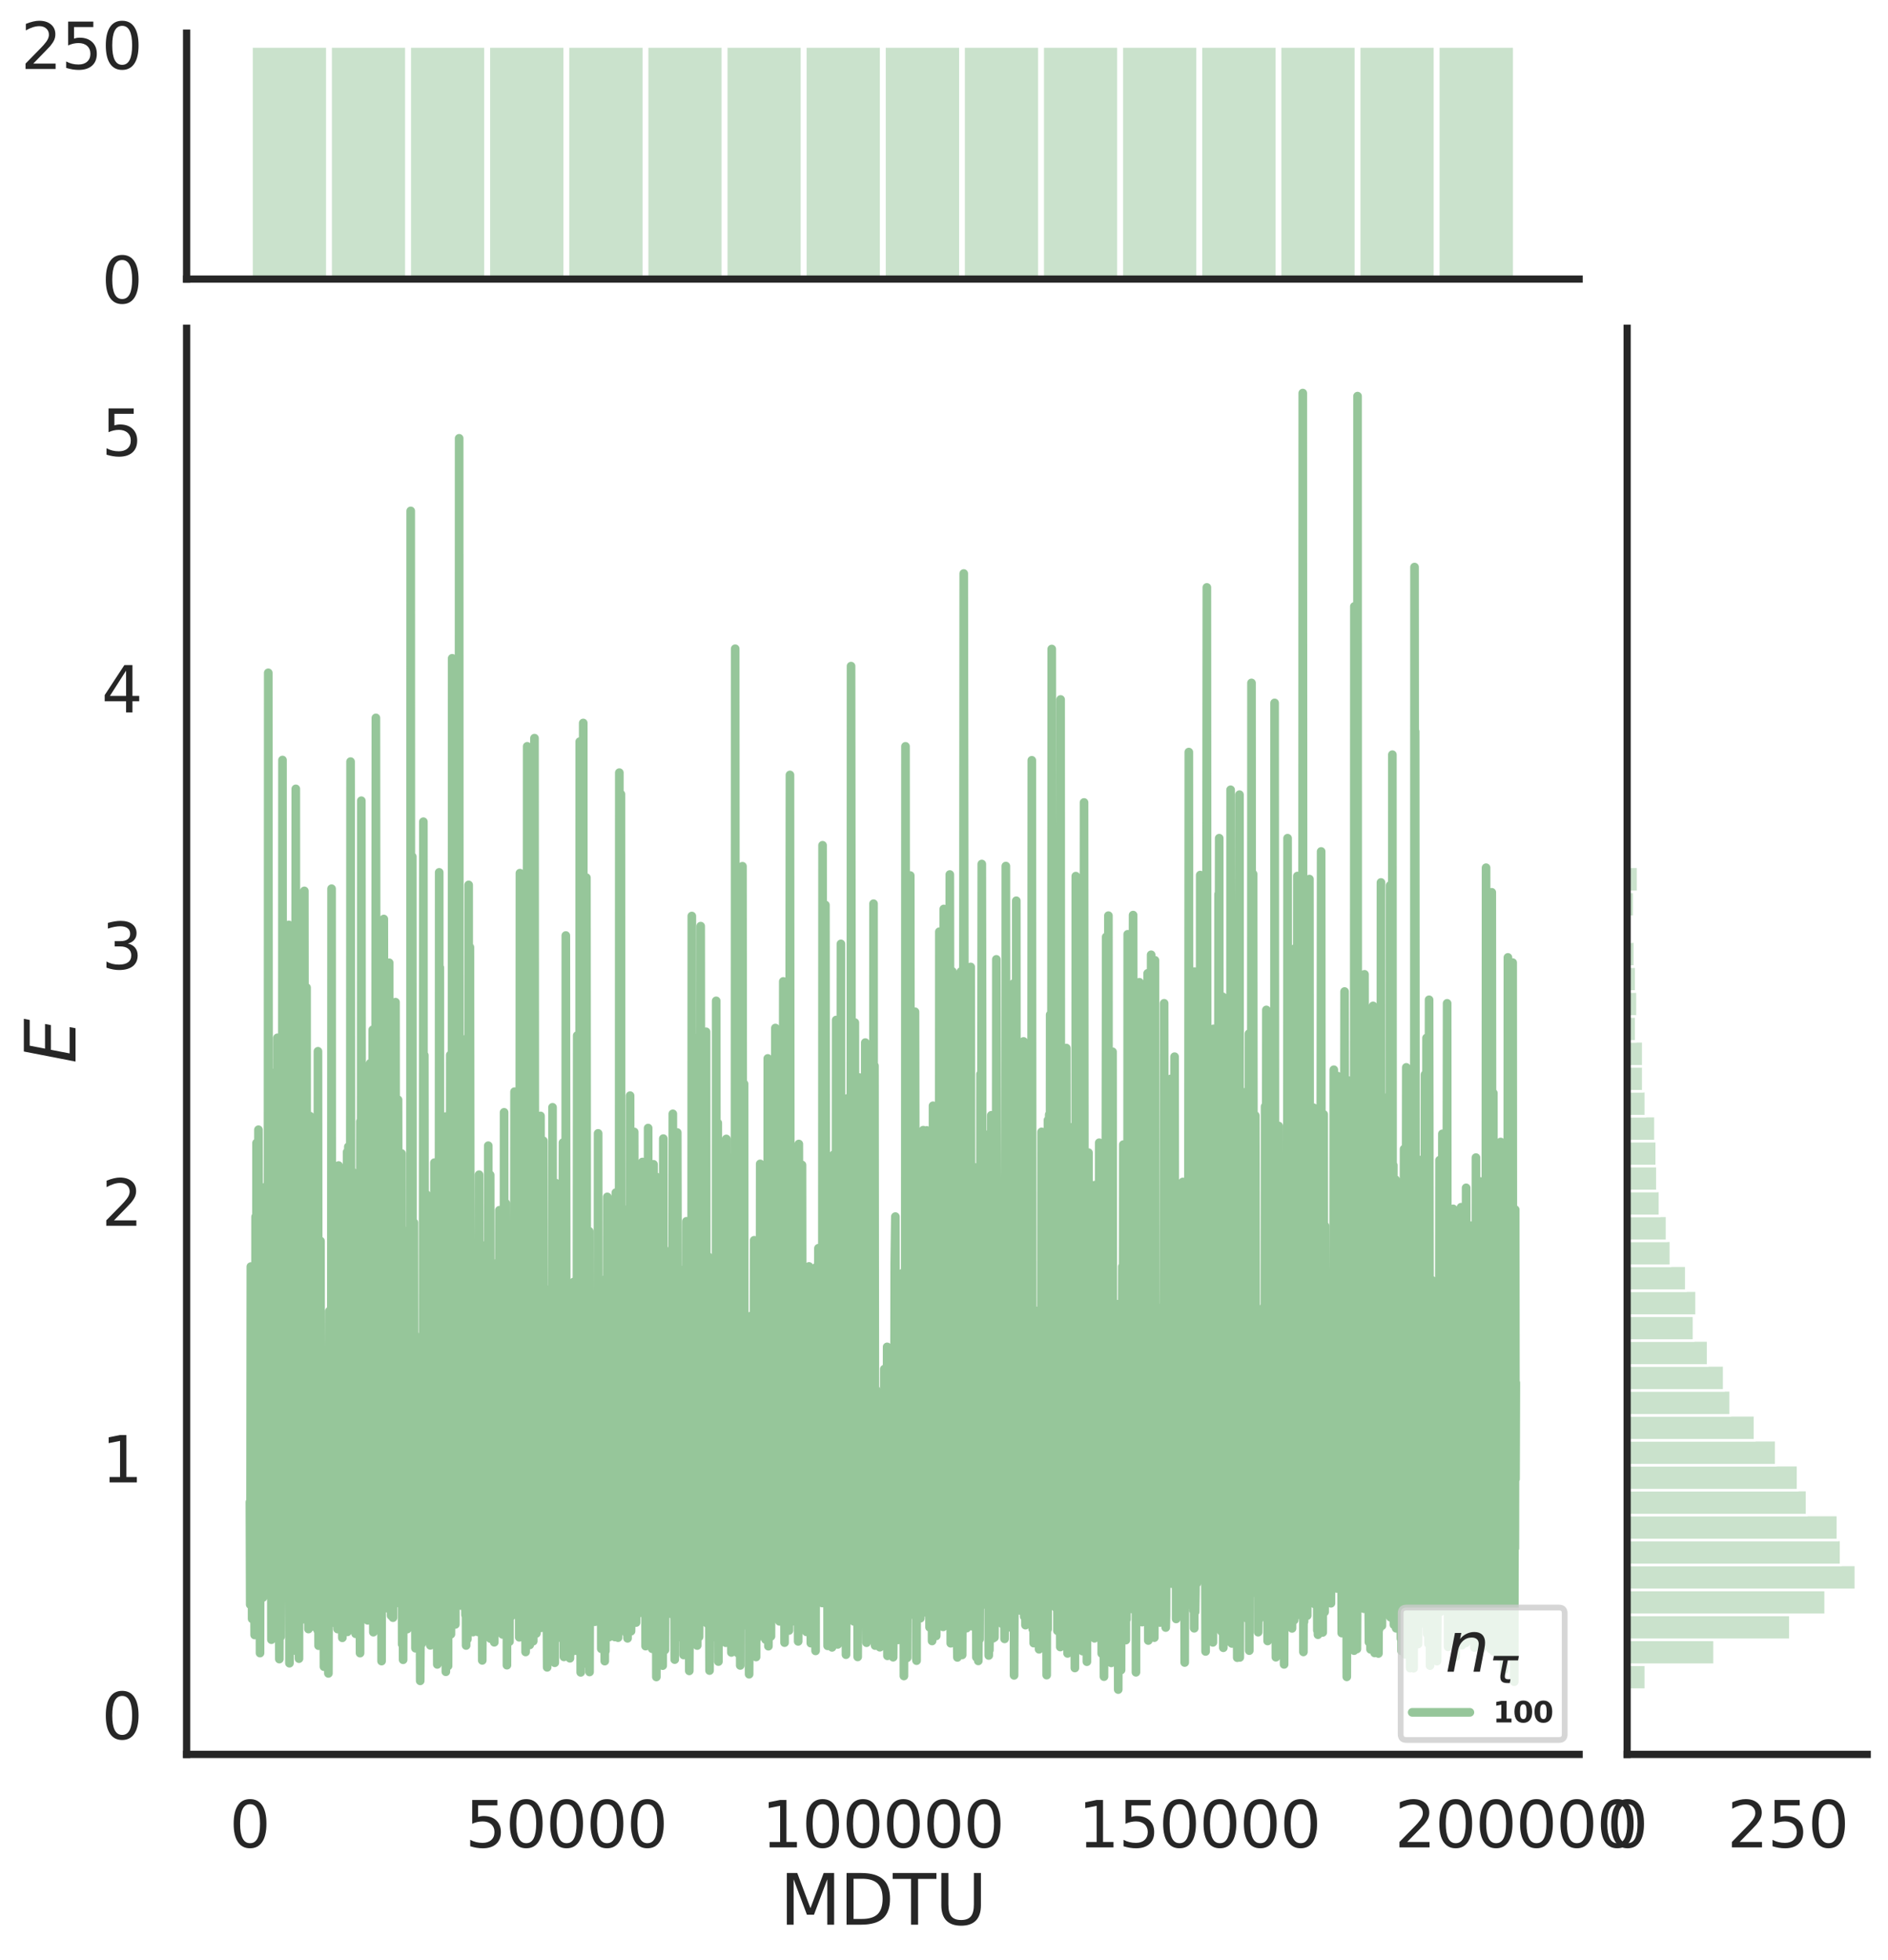 <?xml version="1.0" encoding="utf-8" standalone="no"?>
<!DOCTYPE svg PUBLIC "-//W3C//DTD SVG 1.1//EN"
  "http://www.w3.org/Graphics/SVG/1.1/DTD/svg11.dtd">
<svg height="679.379pt" version="1.1" viewBox="0 0 654.553 679.379" width="654.553pt" xmlns="http://www.w3.org/2000/svg" xmlns:xlink="http://www.w3.org/1999/xlink">
 <defs>
  <style type="text/css">*{stroke-linecap:butt;stroke-linejoin:round;}</style>
 </defs>
 <g id="figure_1">
  <g id="patch_1">
   <path d="M 0 679.379 
L 654.553 679.379 
L 654.553 0 
L 0 0 
z
" style="fill:#ffffff;"/>
  </g>
  <g id="axes_1">
   <g id="patch_2">
    <path d="M 64.692 608.159 
L 547.468 608.159 
L 547.468 113.784 
L 64.692 113.784 
z
" style="fill:none;"/>
   </g>
   <g id="matplotlib.axis_1">
    <g id="xtick_1">
     <g id="text_1">
      <!-- 0 -->
      <g style="fill:#262626;" transform="translate(79.528 640.376)scale(0.22 -0.22)">
       <defs>
        <path d="M 2034 4250 
Q 1547 4250 1301 3770 
Q 1056 3291 1056 2328 
Q 1056 1369 1301 889 
Q 1547 409 2034 409 
Q 2525 409 2770 889 
Q 3016 1369 3016 2328 
Q 3016 3291 2770 3770 
Q 2525 4250 2034 4250 
z
M 2034 4750 
Q 2819 4750 3233 4129 
Q 3647 3509 3647 2328 
Q 3647 1150 3233 529 
Q 2819 -91 2034 -91 
Q 1250 -91 836 529 
Q 422 1150 422 2328 
Q 422 3509 836 4129 
Q 1250 4750 2034 4750 
z
" id="DejaVuSans-30" transform="scale(0.016)"/>
       </defs>
       <use xlink:href="#DejaVuSans-30"/>
      </g>
     </g>
    </g>
    <g id="xtick_2">
     <g id="text_2">
      <!-- 50000 -->
      <g style="fill:#262626;" transform="translate(161.282 640.376)scale(0.22 -0.22)">
       <defs>
        <path d="M 691 4666 
L 3169 4666 
L 3169 4134 
L 1269 4134 
L 1269 2991 
Q 1406 3038 1543 3061 
Q 1681 3084 1819 3084 
Q 2600 3084 3056 2656 
Q 3513 2228 3513 1497 
Q 3513 744 3044 326 
Q 2575 -91 1722 -91 
Q 1428 -91 1123 -41 
Q 819 9 494 109 
L 494 744 
Q 775 591 1075 516 
Q 1375 441 1709 441 
Q 2250 441 2565 725 
Q 2881 1009 2881 1497 
Q 2881 1984 2565 2268 
Q 2250 2553 1709 2553 
Q 1456 2553 1204 2497 
Q 953 2441 691 2322 
L 691 4666 
z
" id="DejaVuSans-35" transform="scale(0.016)"/>
       </defs>
       <use xlink:href="#DejaVuSans-35"/>
       <use x="63.623" xlink:href="#DejaVuSans-30"/>
       <use x="127.246" xlink:href="#DejaVuSans-30"/>
       <use x="190.869" xlink:href="#DejaVuSans-30"/>
       <use x="254.492" xlink:href="#DejaVuSans-30"/>
      </g>
     </g>
    </g>
    <g id="xtick_3">
     <g id="text_3">
      <!-- 100000 -->
      <g style="fill:#262626;" transform="translate(264.033 640.376)scale(0.22 -0.22)">
       <defs>
        <path d="M 794 531 
L 1825 531 
L 1825 4091 
L 703 3866 
L 703 4441 
L 1819 4666 
L 2450 4666 
L 2450 531 
L 3481 531 
L 3481 0 
L 794 0 
L 794 531 
z
" id="DejaVuSans-31" transform="scale(0.016)"/>
       </defs>
       <use xlink:href="#DejaVuSans-31"/>
       <use x="63.623" xlink:href="#DejaVuSans-30"/>
       <use x="127.246" xlink:href="#DejaVuSans-30"/>
       <use x="190.869" xlink:href="#DejaVuSans-30"/>
       <use x="254.492" xlink:href="#DejaVuSans-30"/>
       <use x="318.115" xlink:href="#DejaVuSans-30"/>
      </g>
     </g>
    </g>
    <g id="xtick_4">
     <g id="text_4">
      <!-- 150000 -->
      <g style="fill:#262626;" transform="translate(373.782 640.376)scale(0.22 -0.22)">
       <use xlink:href="#DejaVuSans-31"/>
       <use x="63.623" xlink:href="#DejaVuSans-35"/>
       <use x="127.246" xlink:href="#DejaVuSans-30"/>
       <use x="190.869" xlink:href="#DejaVuSans-30"/>
       <use x="254.492" xlink:href="#DejaVuSans-30"/>
       <use x="318.115" xlink:href="#DejaVuSans-30"/>
      </g>
     </g>
    </g>
    <g id="xtick_5">
     <g id="text_5">
      <!-- 200000 -->
      <g style="fill:#262626;" transform="translate(483.531 640.376)scale(0.22 -0.22)">
       <defs>
        <path d="M 1228 531 
L 3431 531 
L 3431 0 
L 469 0 
L 469 531 
Q 828 903 1448 1529 
Q 2069 2156 2228 2338 
Q 2531 2678 2651 2914 
Q 2772 3150 2772 3378 
Q 2772 3750 2511 3984 
Q 2250 4219 1831 4219 
Q 1534 4219 1204 4116 
Q 875 4013 500 3803 
L 500 4441 
Q 881 4594 1212 4672 
Q 1544 4750 1819 4750 
Q 2544 4750 2975 4387 
Q 3406 4025 3406 3419 
Q 3406 3131 3298 2873 
Q 3191 2616 2906 2266 
Q 2828 2175 2409 1742 
Q 1991 1309 1228 531 
z
" id="DejaVuSans-32" transform="scale(0.016)"/>
       </defs>
       <use xlink:href="#DejaVuSans-32"/>
       <use x="63.623" xlink:href="#DejaVuSans-30"/>
       <use x="127.246" xlink:href="#DejaVuSans-30"/>
       <use x="190.869" xlink:href="#DejaVuSans-30"/>
       <use x="254.492" xlink:href="#DejaVuSans-30"/>
       <use x="318.115" xlink:href="#DejaVuSans-30"/>
      </g>
     </g>
    </g>
    <g id="text_6">
     <!-- MDTU -->
     <g style="fill:#262626;" transform="translate(270.375 667.187)scale(0.24 -0.24)">
      <defs>
       <path d="M 628 4666 
L 1569 4666 
L 2759 1491 
L 3956 4666 
L 4897 4666 
L 4897 0 
L 4281 0 
L 4281 4097 
L 3078 897 
L 2444 897 
L 1241 4097 
L 1241 0 
L 628 0 
L 628 4666 
z
" id="DejaVuSans-4d" transform="scale(0.016)"/>
       <path d="M 1259 4147 
L 1259 519 
L 2022 519 
Q 2988 519 3436 956 
Q 3884 1394 3884 2338 
Q 3884 3275 3436 3711 
Q 2988 4147 2022 4147 
L 1259 4147 
z
M 628 4666 
L 1925 4666 
Q 3281 4666 3915 4102 
Q 4550 3538 4550 2338 
Q 4550 1131 3912 565 
Q 3275 0 1925 0 
L 628 0 
L 628 4666 
z
" id="DejaVuSans-44" transform="scale(0.016)"/>
       <path d="M -19 4666 
L 3928 4666 
L 3928 4134 
L 2272 4134 
L 2272 0 
L 1638 0 
L 1638 4134 
L -19 4134 
L -19 4666 
z
" id="DejaVuSans-54" transform="scale(0.016)"/>
       <path d="M 556 4666 
L 1191 4666 
L 1191 1831 
Q 1191 1081 1462 751 
Q 1734 422 2344 422 
Q 2950 422 3222 751 
Q 3494 1081 3494 1831 
L 3494 4666 
L 4128 4666 
L 4128 1753 
Q 4128 841 3676 375 
Q 3225 -91 2344 -91 
Q 1459 -91 1007 375 
Q 556 841 556 1753 
L 556 4666 
z
" id="DejaVuSans-55" transform="scale(0.016)"/>
      </defs>
      <use xlink:href="#DejaVuSans-4d"/>
      <use x="86.279" xlink:href="#DejaVuSans-44"/>
      <use x="163.281" xlink:href="#DejaVuSans-54"/>
      <use x="224.365" xlink:href="#DejaVuSans-55"/>
     </g>
    </g>
   </g>
   <g id="matplotlib.axis_2">
    <g id="ytick_1">
     <g id="text_7">
      <!-- 0 -->
      <g style="fill:#262626;" transform="translate(35.195 602.846)scale(0.22 -0.22)">
       <use xlink:href="#DejaVuSans-30"/>
      </g>
     </g>
    </g>
    <g id="ytick_2">
     <g id="text_8">
      <!-- 1 -->
      <g style="fill:#262626;" transform="translate(35.195 513.876)scale(0.22 -0.22)">
       <use xlink:href="#DejaVuSans-31"/>
      </g>
     </g>
    </g>
    <g id="ytick_3">
     <g id="text_9">
      <!-- 2 -->
      <g style="fill:#262626;" transform="translate(35.195 424.906)scale(0.22 -0.22)">
       <use xlink:href="#DejaVuSans-32"/>
      </g>
     </g>
    </g>
    <g id="ytick_4">
     <g id="text_10">
      <!-- 3 -->
      <g style="fill:#262626;" transform="translate(35.195 335.936)scale(0.22 -0.22)">
       <defs>
        <path d="M 2597 2516 
Q 3050 2419 3304 2112 
Q 3559 1806 3559 1356 
Q 3559 666 3084 287 
Q 2609 -91 1734 -91 
Q 1441 -91 1130 -33 
Q 819 25 488 141 
L 488 750 
Q 750 597 1062 519 
Q 1375 441 1716 441 
Q 2309 441 2620 675 
Q 2931 909 2931 1356 
Q 2931 1769 2642 2001 
Q 2353 2234 1838 2234 
L 1294 2234 
L 1294 2753 
L 1863 2753 
Q 2328 2753 2575 2939 
Q 2822 3125 2822 3475 
Q 2822 3834 2567 4026 
Q 2313 4219 1838 4219 
Q 1578 4219 1281 4162 
Q 984 4106 628 3988 
L 628 4550 
Q 988 4650 1302 4700 
Q 1616 4750 1894 4750 
Q 2613 4750 3031 4423 
Q 3450 4097 3450 3541 
Q 3450 3153 3228 2886 
Q 3006 2619 2597 2516 
z
" id="DejaVuSans-33" transform="scale(0.016)"/>
       </defs>
       <use xlink:href="#DejaVuSans-33"/>
      </g>
     </g>
    </g>
    <g id="ytick_5">
     <g id="text_11">
      <!-- 4 -->
      <g style="fill:#262626;" transform="translate(35.195 246.966)scale(0.22 -0.22)">
       <defs>
        <path d="M 2419 4116 
L 825 1625 
L 2419 1625 
L 2419 4116 
z
M 2253 4666 
L 3047 4666 
L 3047 1625 
L 3713 1625 
L 3713 1100 
L 3047 1100 
L 3047 0 
L 2419 0 
L 2419 1100 
L 313 1100 
L 313 1709 
L 2253 4666 
z
" id="DejaVuSans-34" transform="scale(0.016)"/>
       </defs>
       <use xlink:href="#DejaVuSans-34"/>
      </g>
     </g>
    </g>
    <g id="ytick_6">
     <g id="text_12">
      <!-- 5 -->
      <g style="fill:#262626;" transform="translate(35.195 157.996)scale(0.22 -0.22)">
       <use xlink:href="#DejaVuSans-35"/>
      </g>
     </g>
    </g>
    <g id="text_13">
     <!-- $E$ -->
     <g style="fill:#262626;" transform="translate(26.204 368.652)rotate(-90)scale(0.24 -0.24)">
      <defs>
       <path d="M 1081 4666 
L 4031 4666 
L 3928 4134 
L 1606 4134 
L 1338 2753 
L 3566 2753 
L 3463 2222 
L 1234 2222 
L 909 531 
L 3284 531 
L 3181 0 
L 172 0 
L 1081 4666 
z
" id="DejaVuSans-Oblique-45" transform="scale(0.016)"/>
      </defs>
      <use transform="translate(0 0.094)" xlink:href="#DejaVuSans-Oblique-45"/>
     </g>
    </g>
   </g>
   <g id="line2d_1">
    <path clip-path="url(#p7922677bd0)" d="M 86.637 520.69 
L 86.747 556.232 
L 86.856 527.15 
L 86.966 439.054 
L 87.076 474.826 
L 87.295 464.506 
L 87.405 561.164 
L 87.625 533.552 
L 87.734 464.914 
L 87.954 517.187 
L 88.064 520.17 
L 88.283 566.765 
L 88.393 459.78 
L 88.503 552.051 
L 88.612 421.786 
L 88.722 538.582 
L 88.832 506.571 
L 88.942 396.201 
L 89.051 524.345 
L 89.161 508.512 
L 89.271 458.468 
L 89.49 548.701 
L 89.6 391.611 
L 89.929 561.739 
L 90.039 502.892 
L 90.149 573.037 
L 90.368 433.805 
L 90.478 480.241 
L 90.588 417.067 
L 90.698 525.012 
L 90.807 478.517 
L 90.917 520.713 
L 91.027 478.24 
L 91.137 553.81 
L 91.356 531.947 
L 91.466 541.368 
L 91.576 533.515 
L 91.905 473.681 
L 92.124 547.606 
L 92.234 411.296 
L 92.344 484.709 
L 92.454 479.257 
L 92.563 487.514 
L 92.673 538.589 
L 92.893 459.423 
L 93.002 233.221 
L 93.222 512.724 
L 93.332 542.403 
L 93.441 540.257 
L 93.551 542.974 
L 93.661 524.602 
L 93.771 539.896 
L 93.99 493.029 
L 94.1 568.394 
L 94.21 551.409 
L 94.319 488.555 
L 94.539 549.065 
L 94.649 449.909 
L 94.868 539.601 
L 94.978 489.136 
L 95.197 545.838 
L 95.307 459.621 
L 95.417 466.769 
L 95.527 371.673 
L 95.636 503.612 
L 95.746 481.359 
L 95.856 405.531 
L 95.966 426.179 
L 96.075 501.422 
L 96.185 359.747 
L 96.295 513.22 
L 96.405 467.099 
L 96.514 542.75 
L 96.624 452.847 
L 96.844 575.122 
L 96.953 510.948 
L 97.063 549.091 
L 97.173 529.706 
L 97.283 567.387 
L 97.721 461.851 
L 97.831 512.448 
L 97.941 263.458 
L 98.051 554.171 
L 98.16 540.887 
L 98.27 550.432 
L 98.38 538.108 
L 98.49 503.39 
L 98.599 529.866 
L 98.709 519.636 
L 98.819 531.079 
L 99.038 426.865 
L 99.148 514.102 
L 99.258 476.682 
L 99.368 490.331 
L 99.587 552.766 
L 99.697 552.346 
L 99.916 504.448 
L 100.026 479.206 
L 100.136 320.617 
L 100.355 576.552 
L 100.575 545.845 
L 100.685 541.757 
L 100.794 459.976 
L 100.904 570.76 
L 101.014 543.114 
L 101.124 482.356 
L 101.233 547.942 
L 101.343 514.229 
L 101.453 371.621 
L 101.672 549.762 
L 101.782 572.151 
L 102.002 359.232 
L 102.221 565.646 
L 102.331 527.49 
L 102.55 273.451 
L 102.66 568.173 
L 102.77 556.997 
L 102.989 493.809 
L 103.099 524.84 
L 103.209 429.393 
L 103.428 527.165 
L 103.648 574.967 
L 103.758 415.334 
L 103.867 428.97 
L 103.977 543.27 
L 104.087 543.022 
L 104.197 507.294 
L 104.416 561.157 
L 104.526 523.579 
L 104.636 373.205 
L 104.855 546.46 
L 104.965 531.549 
L 105.075 561.311 
L 105.184 541.981 
L 105.294 501.03 
L 105.514 308.822 
L 105.733 521.525 
L 105.953 464.966 
L 106.062 542.065 
L 106.172 515.901 
L 106.282 342.332 
L 106.392 547.761 
L 106.501 539.654 
L 106.611 430.061 
L 106.721 529.449 
L 106.831 516.055 
L 106.94 564.706 
L 107.05 562.772 
L 107.16 550.706 
L 107.27 474.807 
L 107.379 536.833 
L 107.489 386.898 
L 107.709 506.376 
L 107.818 543.755 
L 107.928 469.143 
L 108.038 532.525 
L 108.148 451.671 
L 108.367 559.391 
L 108.477 457.649 
L 108.587 563.804 
L 108.696 391.041 
L 108.806 469.555 
L 108.916 426.578 
L 109.135 490.745 
L 109.245 477.243 
L 109.355 538.152 
L 109.465 512.27 
L 109.574 552.876 
L 109.684 488.071 
L 109.794 542.9 
L 109.904 496.585 
L 110.123 565.117 
L 110.233 364.419 
L 110.452 570.475 
L 110.562 437.333 
L 110.672 560.722 
L 110.782 560.646 
L 110.891 517.569 
L 111.001 542.52 
L 111.111 430.183 
L 111.221 533.682 
L 111.33 476.292 
L 111.66 539.685 
L 111.769 540.712 
L 111.879 556.415 
L 111.989 493.218 
L 112.099 536.425 
L 112.208 517.18 
L 112.318 577.762 
L 112.428 496.962 
L 112.538 498.242 
L 112.867 554.266 
L 112.977 481.228 
L 113.086 555.389 
L 113.196 513.829 
L 113.306 536.871 
L 113.416 535.501 
L 113.635 542.104 
L 113.855 580.08 
L 114.074 498.821 
L 114.184 454.471 
L 114.294 524.363 
L 114.403 466.263 
L 114.513 558.56 
L 114.842 511.584 
L 114.952 308.072 
L 115.062 531.824 
L 115.281 500.176 
L 115.391 508.606 
L 115.611 541.912 
L 115.72 464.543 
L 115.83 526.024 
L 115.94 522.024 
L 116.05 524.634 
L 116.159 441.523 
L 116.379 562.806 
L 116.598 525.484 
L 116.708 509.724 
L 116.818 538.738 
L 116.928 466.872 
L 117.037 564.713 
L 117.147 564.099 
L 117.257 528.983 
L 117.367 404.019 
L 117.586 417.171 
L 117.806 549.8 
L 117.915 473.091 
L 118.025 559.554 
L 118.245 405.769 
L 118.354 554.05 
L 118.574 477.437 
L 118.684 567.745 
L 118.793 457.141 
L 118.903 503.885 
L 119.013 497.781 
L 119.123 480.755 
L 119.232 493.931 
L 119.562 404.874 
L 119.781 555.42 
L 119.891 552.031 
L 120.001 431.434 
L 120.11 565.539 
L 120.33 399.353 
L 120.44 565.69 
L 120.659 496.065 
L 120.769 397.479 
L 120.879 450.105 
L 120.988 561.52 
L 121.318 454.658 
L 121.427 439.483 
L 121.537 264.013 
L 121.757 476.159 
L 121.976 555.057 
L 122.086 425.482 
L 122.196 432.457 
L 122.305 406.283 
L 122.525 563.765 
L 122.635 538.763 
L 122.744 486.939 
L 122.854 565.326 
L 123.074 453.2 
L 123.293 566.346 
L 123.513 414.61 
L 123.732 538.504 
L 123.842 534.607 
L 123.952 563.583 
L 124.061 478.847 
L 124.171 542.3 
L 124.281 524.071 
L 124.391 456.768 
L 124.5 548.689 
L 124.61 518.259 
L 124.83 573.053 
L 124.939 388.768 
L 125.049 485.501 
L 125.159 472.818 
L 125.269 277.565 
L 125.488 533.349 
L 125.598 509.248 
L 125.817 369.392 
L 126.037 556.293 
L 126.147 492.162 
L 126.256 532.69 
L 126.366 526.021 
L 126.476 446.083 
L 126.695 548.326 
L 126.915 448.929 
L 127.134 505.775 
L 127.244 517.401 
L 127.464 561.688 
L 127.683 420.69 
L 127.793 533.122 
L 127.903 525.118 
L 128.122 557.504 
L 128.232 522.138 
L 128.342 368.581 
L 128.781 519.283 
L 129 490.966 
L 129.11 557.934 
L 129.219 356.98 
L 129.439 565.8 
L 129.658 452.237 
L 129.878 544.447 
L 129.988 544.454 
L 130.097 528.768 
L 130.317 248.849 
L 130.536 487.986 
L 130.646 492.55 
L 130.756 522.181 
L 130.975 396.391 
L 131.085 554.754 
L 131.305 507.929 
L 131.414 543.432 
L 131.524 541.381 
L 131.634 557.854 
L 131.744 552.311 
L 131.853 471.366 
L 132.073 546.23 
L 132.183 401.684 
L 132.292 575.821 
L 132.402 441.437 
L 132.622 555.689 
L 132.731 435.106 
L 132.951 514.921 
L 133.061 318.566 
L 133.17 378.543 
L 133.39 535.411 
L 133.5 543.659 
L 133.609 451.975 
L 133.719 527.339 
L 133.939 466.957 
L 134.048 548.012 
L 134.158 422.344 
L 134.268 552.382 
L 134.378 507.247 
L 134.597 557.596 
L 134.926 333.741 
L 135.036 505.882 
L 135.146 484.598 
L 135.365 526.78 
L 135.475 514.273 
L 135.585 560.044 
L 135.695 531.947 
L 135.804 444.865 
L 135.914 458.797 
L 136.024 529.843 
L 136.134 505.34 
L 136.243 560.766 
L 136.463 428.27 
L 136.573 534.466 
L 136.682 532.124 
L 136.792 548.535 
L 137.121 347.394 
L 137.341 554.748 
L 137.451 519.203 
L 137.56 553.461 
L 137.67 552.568 
L 137.89 513.99 
L 137.999 381.214 
L 138.329 555.716 
L 138.438 471.421 
L 138.548 471.935 
L 138.658 463.461 
L 138.768 505.212 
L 138.877 462.758 
L 138.987 540.448 
L 139.207 399.84 
L 139.426 569.977 
L 139.536 502.101 
L 139.755 575.355 
L 139.975 487.058 
L 140.085 535.108 
L 140.194 517.225 
L 140.304 448.904 
L 140.633 554.124 
L 140.743 426.765 
L 141.072 551.328 
L 141.182 564.728 
L 141.292 512.604 
L 141.402 539.737 
L 141.731 478.398 
L 141.841 525.595 
L 142.06 507.853 
L 142.17 513.077 
L 142.28 449.295 
L 142.389 177.099 
L 142.499 563.958 
L 142.719 392.416 
L 142.828 559.539 
L 142.938 296.933 
L 143.048 528.737 
L 143.158 509.356 
L 143.267 546.495 
L 143.377 514.957 
L 143.487 423.779 
L 143.597 540.962 
L 143.706 462.573 
L 143.816 465.747 
L 144.036 571.36 
L 144.145 566.024 
L 144.365 506.271 
L 144.694 554.549 
L 144.804 535.682 
L 144.914 542.686 
L 145.023 505.356 
L 145.133 547.726 
L 145.243 474.981 
L 145.353 550.653 
L 145.462 531 
L 145.572 547.656 
L 145.682 582.663 
L 146.011 524.49 
L 146.231 569.774 
L 146.34 466.848 
L 146.45 560.323 
L 146.56 463.068 
L 146.67 466.065 
L 146.779 284.841 
L 146.889 561.088 
L 146.999 516.772 
L 147.109 365.794 
L 147.328 559.32 
L 147.438 482.464 
L 147.657 559.749 
L 147.767 414.005 
L 147.987 541.611 
L 148.096 541.658 
L 148.206 449.519 
L 148.426 562.03 
L 148.535 504.571 
L 148.645 526.22 
L 148.755 453.296 
L 148.865 563.163 
L 149.084 434.433 
L 149.194 570.36 
L 149.304 479.686 
L 149.413 532.782 
L 149.523 482.227 
L 149.633 567.481 
L 149.743 532.404 
L 149.852 548.595 
L 149.962 446.789 
L 150.072 517.682 
L 150.182 487.212 
L 150.291 556.954 
L 150.401 430.683 
L 150.511 541.522 
L 150.621 403.016 
L 150.73 523.576 
L 150.84 517.524 
L 150.95 564.035 
L 151.06 531.037 
L 151.169 423.23 
L 151.389 524.538 
L 151.608 576.97 
L 151.718 502.005 
L 151.828 549.952 
L 152.047 442.434 
L 152.157 519.59 
L 152.267 302.396 
L 152.377 465.409 
L 152.486 335.412 
L 152.596 552.216 
L 152.816 494.008 
L 153.035 554.347 
L 153.145 390.573 
L 153.255 473.017 
L 153.364 468.521 
L 153.474 559.359 
L 153.584 494.915 
L 153.694 546.096 
L 153.803 504.973 
L 154.023 557.365 
L 154.242 392.208 
L 154.352 534.008 
L 154.462 387.075 
L 154.572 579.514 
L 154.681 399.524 
L 154.901 508.155 
L 155.011 474.619 
L 155.12 496.914 
L 155.34 577.507 
L 155.45 486.003 
L 155.559 559.328 
L 155.889 394.194 
L 155.998 525.399 
L 156.108 365.709 
L 156.328 566.509 
L 156.437 482.906 
L 156.547 556.599 
L 156.657 506.19 
L 156.767 228.192 
L 156.986 462.887 
L 157.096 479.402 
L 157.206 443.007 
L 157.315 558.047 
L 157.425 555.783 
L 157.645 509.742 
L 157.864 563.115 
L 157.974 441.495 
L 158.084 535.291 
L 158.193 507.9 
L 158.303 536.907 
L 158.413 502.202 
L 158.523 351.412 
L 158.632 522.682 
L 158.742 499.496 
L 159.071 521.772 
L 159.181 151.939 
L 159.291 543.57 
L 159.401 520.547 
L 159.73 556.545 
L 159.84 509.748 
L 159.949 553.592 
L 160.059 467.127 
L 160.279 548.755 
L 160.498 391.001 
L 160.608 542.857 
L 160.717 539.416 
L 160.827 465.02 
L 160.937 470.93 
L 161.376 559.794 
L 161.486 510.745 
L 161.595 570.41 
L 161.815 486.664 
L 162.034 568.259 
L 162.144 359.587 
L 162.254 521.561 
L 162.364 487.061 
L 162.473 306.746 
L 162.583 547.519 
L 162.693 508.333 
L 162.803 554.491 
L 162.912 328.34 
L 163.132 478.857 
L 163.242 525.088 
L 163.351 490.908 
L 163.461 526.511 
L 163.571 478.451 
L 163.681 558.004 
L 163.79 487.321 
L 164.01 565.768 
L 164.12 564.467 
L 164.229 552.361 
L 164.339 563.51 
L 164.449 477.818 
L 164.559 538.176 
L 164.888 499.945 
L 164.998 537.068 
L 165.107 513.309 
L 165.217 553.654 
L 165.327 538.335 
L 165.546 557.893 
L 165.656 527.653 
L 165.766 565.724 
L 165.876 555.954 
L 166.095 407.203 
L 166.315 546.344 
L 166.424 499.317 
L 166.534 510.048 
L 166.644 432.23 
L 166.863 499.01 
L 166.973 477.815 
L 167.193 575.577 
L 167.302 550.502 
L 167.412 557.138 
L 167.522 442.367 
L 167.632 526.773 
L 167.741 464.779 
L 167.961 553.268 
L 168.18 431.727 
L 168.4 563.758 
L 168.51 493.876 
L 168.619 544.975 
L 168.729 475.815 
L 168.839 499.926 
L 168.949 567.377 
L 169.058 516.978 
L 169.168 535.919 
L 169.278 397.147 
L 169.388 557.67 
L 169.497 551.893 
L 169.607 505.762 
L 169.827 553.358 
L 169.936 407.288 
L 170.046 568.033 
L 170.266 479.28 
L 170.375 455.977 
L 170.485 476.111 
L 170.595 545.791 
L 170.705 498.794 
L 170.814 522.302 
L 170.924 438.999 
L 171.144 536.854 
L 171.363 569.295 
L 171.583 497.121 
L 171.692 525.227 
L 171.802 524.598 
L 171.912 501.427 
L 172.022 561.229 
L 172.131 560.652 
L 172.241 437.853 
L 172.351 446.021 
L 172.57 522.13 
L 172.68 524.088 
L 172.79 439.336 
L 172.9 543.769 
L 173.119 419.522 
L 173.229 521.613 
L 173.339 506.312 
L 173.448 507.691 
L 173.558 428.089 
L 173.668 443.726 
L 173.778 529.659 
L 173.887 462.262 
L 173.997 561.446 
L 174.107 513.828 
L 174.217 566.58 
L 174.436 455.159 
L 174.546 555.318 
L 174.656 514.939 
L 174.765 385.584 
L 174.875 550.659 
L 174.985 515.891 
L 175.095 565.696 
L 175.204 541.663 
L 175.314 417.051 
L 175.534 565.996 
L 175.643 458.425 
L 175.753 577.24 
L 175.973 452.264 
L 176.192 564.734 
L 176.412 516.635 
L 176.631 569.065 
L 176.741 482.536 
L 176.96 558.566 
L 177.07 463.226 
L 177.29 560.22 
L 177.509 502.843 
L 177.619 558.025 
L 177.948 515.961 
L 178.058 462.849 
L 178.168 538.716 
L 178.387 378.427 
L 178.607 529.961 
L 178.826 555.558 
L 178.936 475.019 
L 179.046 545.252 
L 179.155 485.769 
L 179.265 487.872 
L 179.375 479.005 
L 179.485 491.645 
L 179.594 551.993 
L 179.704 548.797 
L 179.814 451.736 
L 179.924 483.315 
L 180.033 567.571 
L 180.143 480.039 
L 180.253 302.666 
L 180.363 505.767 
L 180.472 500.849 
L 180.692 467.546 
L 180.802 518.261 
L 180.911 433.96 
L 181.021 463.734 
L 181.131 528.809 
L 181.46 480.343 
L 181.57 541.09 
L 181.68 525.094 
L 181.899 558.289 
L 182.009 486.993 
L 182.228 572.654 
L 182.338 564.004 
L 182.558 455.976 
L 182.667 473.454 
L 182.777 258.713 
L 182.997 562.314 
L 183.106 459.276 
L 183.216 523.637 
L 183.326 517.025 
L 183.436 459.309 
L 183.655 570.219 
L 183.765 519.582 
L 183.875 555.637 
L 183.984 534.484 
L 184.094 481.924 
L 184.204 530.914 
L 184.533 397.604 
L 184.753 557.801 
L 184.862 568.919 
L 185.192 475.779 
L 185.301 255.873 
L 185.521 562.456 
L 185.631 423.988 
L 185.74 539.396 
L 185.85 524.468 
L 185.96 566.226 
L 186.07 564.505 
L 186.289 397.534 
L 186.509 502.739 
L 186.618 487.875 
L 186.728 550.196 
L 186.838 529.596 
L 186.948 532.84 
L 187.167 462.645 
L 187.277 506.314 
L 187.387 386.829 
L 187.606 564.265 
L 187.716 559.41 
L 187.935 514.593 
L 188.045 496.255 
L 188.265 526.595 
L 188.374 395.441 
L 188.594 533.348 
L 188.813 518.681 
L 189.033 446.76 
L 189.252 546.002 
L 189.472 530.697 
L 189.691 577.98 
L 189.801 497.408 
L 189.911 541.374 
L 190.021 493.284 
L 190.13 568.499 
L 190.35 453.756 
L 190.46 497.315 
L 190.569 454.807 
L 190.679 551.385 
L 190.789 539.675 
L 191.008 458.541 
L 191.118 531.265 
L 191.228 519.37 
L 191.338 552.467 
L 191.447 516.957 
L 191.557 383.837 
L 191.667 507.299 
L 191.776 446.467 
L 191.886 522.52 
L 191.996 485.094 
L 192.215 556.464 
L 192.325 576.392 
L 192.545 432.635 
L 192.654 410.095 
L 192.874 550.293 
L 192.984 564.037 
L 193.093 520.654 
L 193.203 524.785 
L 193.313 438.333 
L 193.423 567.728 
L 193.642 453.852 
L 193.862 541.077 
L 193.971 547.072 
L 194.081 562.014 
L 194.301 419.728 
L 194.41 475.114 
L 194.52 438.687 
L 194.74 548.008 
L 194.849 420.397 
L 194.959 425.854 
L 195.069 459.423 
L 195.179 396.091 
L 195.288 535.34 
L 195.398 493.928 
L 195.508 574.366 
L 195.727 531.69 
L 195.947 470.819 
L 196.057 542.067 
L 196.166 324.293 
L 196.386 523.449 
L 196.496 554.822 
L 196.605 534.584 
L 196.715 469.467 
L 196.935 559.714 
L 197.044 544.495 
L 197.154 562.561 
L 197.374 497.211 
L 197.593 574.849 
L 197.703 526.594 
L 197.813 573.145 
L 197.922 536.612 
L 198.032 454.748 
L 198.142 521.756 
L 198.252 456.852 
L 198.471 540.879 
L 198.691 485.533 
L 198.8 558.11 
L 198.91 444.372 
L 199.13 534.827 
L 199.239 510.035 
L 199.459 556.008 
L 199.569 562.558 
L 199.678 541.596 
L 199.788 572.213 
L 199.898 553.954 
L 200.117 358.95 
L 200.227 530.332 
L 200.447 461.902 
L 200.666 504.435 
L 200.776 572.274 
L 200.886 528.803 
L 200.995 257.071 
L 201.105 475.15 
L 201.215 445.323 
L 201.325 579.722 
L 201.544 452.866 
L 201.654 438.26 
L 201.873 545.273 
L 201.983 532.525 
L 202.203 250.617 
L 202.312 549.135 
L 202.422 542.041 
L 202.532 568.424 
L 202.642 474.222 
L 202.861 576.651 
L 203.081 449.692 
L 203.19 524.485 
L 203.3 304.234 
L 203.52 564.204 
L 203.629 560.11 
L 203.739 460.254 
L 203.959 572.312 
L 204.178 526.36 
L 204.288 426.818 
L 204.398 579.586 
L 204.727 448.525 
L 204.837 544.068 
L 204.946 477.408 
L 205.056 498.783 
L 205.166 474.715 
L 205.385 540.332 
L 205.495 490.835 
L 205.605 504.43 
L 205.715 484.414 
L 205.934 541.391 
L 206.154 526.79 
L 206.263 562.175 
L 206.483 468.111 
L 206.593 474.391 
L 206.702 540.787 
L 206.812 506.708 
L 206.922 559.456 
L 207.141 487.29 
L 207.251 497.947 
L 207.361 392.877 
L 207.471 531.262 
L 207.58 470.97 
L 207.8 541.707 
L 207.91 542.641 
L 208.129 500.187 
L 208.239 526.163 
L 208.349 447.068 
L 208.458 571.547 
L 208.568 516.224 
L 208.678 541.797 
L 208.788 468.212 
L 208.897 532.452 
L 209.007 502.009 
L 209.117 503.089 
L 209.336 564.547 
L 209.556 522.37 
L 209.666 575.829 
L 209.775 497.222 
L 209.885 572.349 
L 210.105 443.218 
L 210.324 530.994 
L 210.434 505.778 
L 210.544 414.898 
L 210.653 520.491 
L 210.873 492.804 
L 210.983 423.349 
L 211.202 567.48 
L 211.312 544.029 
L 211.531 433.781 
L 211.751 551.458 
L 211.861 544.737 
L 211.97 509.341 
L 212.19 551.348 
L 212.3 434.554 
L 212.409 454.073 
L 212.519 552.098 
L 212.629 507.473 
L 212.739 547.934 
L 212.848 517.816 
L 212.958 537.094 
L 213.068 521.238 
L 213.178 567.467 
L 213.287 500.455 
L 213.397 527.02 
L 213.507 413.418 
L 213.617 464.93 
L 213.726 458.936 
L 213.836 473.146 
L 213.946 550.035 
L 214.056 467.587 
L 214.165 473.65 
L 214.275 567.696 
L 214.495 472.537 
L 214.604 532.883 
L 214.714 267.832 
L 214.824 544.755 
L 214.934 492.187 
L 215.043 554.731 
L 215.153 537.042 
L 215.263 275.284 
L 215.373 537.179 
L 215.592 423.869 
L 215.702 550.51 
L 215.812 418.949 
L 215.921 536.696 
L 216.031 517.089 
L 216.141 565.008 
L 216.251 556.033 
L 216.36 495.835 
L 216.58 552.671 
L 216.799 458.745 
L 216.909 507.357 
L 217.019 505.413 
L 217.238 566.223 
L 217.348 530.493 
L 217.458 457.782 
L 217.568 567.925 
L 217.677 485.638 
L 217.897 554.38 
L 218.007 557.073 
L 218.116 493.975 
L 218.226 529.391 
L 218.446 379.803 
L 218.555 551.398 
L 218.665 540.244 
L 218.775 565.456 
L 218.885 559.711 
L 218.994 561.445 
L 219.104 479.299 
L 219.214 544.375 
L 219.324 525.923 
L 219.433 526.928 
L 219.543 521.879 
L 219.653 550.906 
L 219.872 392.38 
L 220.092 519.283 
L 220.202 417.075 
L 220.311 528.669 
L 220.421 495.084 
L 220.531 562.457 
L 220.641 549.04 
L 220.75 555.429 
L 220.86 533.817 
L 220.97 451.842 
L 221.189 559.416 
L 221.299 534.136 
L 221.409 555.507 
L 221.519 543.626 
L 221.628 501.732 
L 221.738 553.313 
L 221.848 543.693 
L 222.067 421.27 
L 222.177 522.37 
L 222.287 501.447 
L 222.506 548.193 
L 222.726 402.795 
L 222.945 527.506 
L 223.165 537.287 
L 223.274 526.109 
L 223.384 456.786 
L 223.494 538.241 
L 223.604 447.702 
L 223.713 484.769 
L 223.823 570.629 
L 223.933 570.425 
L 224.043 474.438 
L 224.152 497.773 
L 224.262 495.947 
L 224.372 555.494 
L 224.482 466.36 
L 224.591 538.577 
L 224.701 391.034 
L 224.811 472.951 
L 224.921 459.891 
L 225.03 526.023 
L 225.14 508.241 
L 225.25 564.174 
L 225.36 560.616 
L 225.579 531.925 
L 225.799 549.926 
L 225.908 426.129 
L 226.018 448.487 
L 226.128 571.544 
L 226.238 565.981 
L 226.347 429.827 
L 226.457 479.445 
L 226.567 403.6 
L 226.786 521.446 
L 226.896 519.882 
L 227.006 531.302 
L 227.116 516.226 
L 227.225 523.666 
L 227.335 565.491 
L 227.445 407.902 
L 227.555 581.316 
L 227.664 452.985 
L 227.774 466.928 
L 227.994 545.681 
L 228.213 451.101 
L 228.323 527.435 
L 228.433 505.923 
L 228.542 519.01 
L 228.652 546.149 
L 228.762 418.525 
L 228.981 569.496 
L 229.201 449.267 
L 229.42 532.379 
L 229.53 557.776 
L 229.64 515.062 
L 229.75 577.39 
L 229.969 394.688 
L 230.079 523.67 
L 230.298 433.026 
L 230.518 571.973 
L 230.628 553.042 
L 230.737 454.227 
L 230.847 516.613 
L 230.957 487.096 
L 231.176 554.449 
L 231.396 526.828 
L 231.506 533.4 
L 231.615 507.285 
L 231.725 510.41 
L 231.835 530.554 
L 231.945 512.631 
L 232.164 542.915 
L 232.384 439.894 
L 232.603 521.834 
L 232.823 503.109 
L 233.042 559.601 
L 233.262 386.107 
L 233.371 545.176 
L 233.481 521.854 
L 233.591 539.003 
L 233.701 510.79 
L 233.92 575.293 
L 234.03 491.266 
L 234.14 533.182 
L 234.249 529.093 
L 234.359 441.208 
L 234.469 534.455 
L 234.579 455.444 
L 234.688 495.254 
L 234.798 392.586 
L 235.018 500.995 
L 235.127 511.079 
L 235.237 548.439 
L 235.457 484.445 
L 235.566 561.71 
L 235.676 471.504 
L 235.786 548.741 
L 235.896 527.584 
L 236.115 441.098 
L 236.225 450.499 
L 236.335 501.391 
L 236.444 483.366 
L 236.554 567.938 
L 236.664 539.721 
L 236.774 552.536 
L 236.883 540.904 
L 236.993 573.696 
L 237.322 527.409 
L 237.432 533.721 
L 237.542 439.789 
L 237.761 561.224 
L 237.981 423.355 
L 238.2 551.865 
L 238.31 551.112 
L 238.42 507.777 
L 238.53 539.585 
L 238.639 448.656 
L 238.969 579.202 
L 239.298 526.71 
L 239.517 556.33 
L 239.627 561.393 
L 239.737 556.185 
L 239.847 317.529 
L 239.956 511.232 
L 240.066 440.801 
L 240.286 508.455 
L 240.395 544.381 
L 240.615 458.839 
L 240.834 541.955 
L 240.944 569.956 
L 241.054 543.063 
L 241.273 552.156 
L 241.383 544.946 
L 241.493 521.076 
L 241.712 570.428 
L 241.822 451.704 
L 241.932 549.182 
L 242.151 506.955 
L 242.371 567.43 
L 242.59 532.555 
L 242.7 359.051 
L 242.81 475.849 
L 242.92 321.033 
L 243.139 535.863 
L 243.249 484.302 
L 243.359 554.394 
L 243.578 521.49 
L 243.688 523.609 
L 243.798 497.013 
L 243.907 546.853 
L 244.017 502.364 
L 244.237 535.399 
L 244.346 517.433 
L 244.456 539.4 
L 244.566 506.686 
L 244.676 526.837 
L 244.785 357.658 
L 244.895 522.311 
L 245.005 501.923 
L 245.115 562.712 
L 245.444 435.516 
L 245.554 562.881 
L 245.663 449.127 
L 245.883 552.431 
L 245.993 579.095 
L 246.102 548.502 
L 246.212 474.633 
L 246.322 553.198 
L 246.432 536.057 
L 246.541 553.924 
L 246.651 519.58 
L 246.761 439.476 
L 246.98 519.712 
L 247.09 511.402 
L 247.31 546.372 
L 247.419 503.355 
L 247.529 560.255 
L 247.639 524.852 
L 247.749 562.012 
L 247.858 475.193 
L 248.188 551.956 
L 248.297 346.935 
L 248.517 563.067 
L 248.627 567.905 
L 248.736 514.144 
L 248.846 389.264 
L 249.066 575.985 
L 249.285 419.646 
L 249.395 540.933 
L 249.505 526.24 
L 249.614 423.891 
L 249.834 550.288 
L 249.944 542.864 
L 250.163 517.139 
L 250.273 523.018 
L 250.383 494.348 
L 250.492 495.805 
L 250.602 564.939 
L 250.712 505.197 
L 250.822 547.959 
L 250.931 538.582 
L 251.041 549.863 
L 251.261 509.569 
L 251.37 567.065 
L 251.48 565.343 
L 251.59 569.446 
L 251.7 550.731 
L 251.809 394.803 
L 251.919 525.213 
L 252.029 472.715 
L 252.139 561.969 
L 252.358 476.012 
L 252.578 501.168 
L 252.687 508.543 
L 252.797 505.491 
L 252.907 474.517 
L 253.017 401.439 
L 253.126 529.785 
L 253.236 501.735 
L 253.346 520.88 
L 253.565 572.822 
L 253.675 467.83 
L 253.785 513.011 
L 253.895 449.301 
L 254.114 548.677 
L 254.224 501.848 
L 254.443 554.839 
L 254.553 429.05 
L 254.663 569.309 
L 254.772 547.491 
L 254.882 224.873 
L 255.102 570.208 
L 255.211 490.006 
L 255.321 555.931 
L 255.431 553.835 
L 255.65 367.724 
L 255.76 573.024 
L 255.98 507.791 
L 256.089 549.036 
L 256.309 484.353 
L 256.419 309.757 
L 256.638 577.332 
L 256.748 438.191 
L 256.967 563.966 
L 257.187 407.584 
L 257.297 471.407 
L 257.406 300.275 
L 257.626 506.876 
L 257.736 558.362 
L 257.955 375.708 
L 258.065 523.58 
L 258.175 460.539 
L 258.394 556.991 
L 258.504 543.728 
L 258.723 470.267 
L 258.943 548.817 
L 259.053 527.097 
L 259.162 463.708 
L 259.382 515.292 
L 259.601 482.22 
L 259.711 580.371 
L 259.821 557.489 
L 259.931 486.585 
L 260.04 525.617 
L 260.15 456.253 
L 260.26 467.935 
L 260.479 531.762 
L 260.589 501.928 
L 260.699 569.878 
L 260.809 521.891 
L 260.918 531.354 
L 261.028 473.982 
L 261.138 500.672 
L 261.248 563.035 
L 261.467 429.94 
L 261.577 552.673 
L 261.687 514.593 
L 261.906 550.432 
L 262.016 528.731 
L 262.126 574.404 
L 262.235 509.617 
L 262.455 568.018 
L 262.674 468.997 
L 262.894 524.482 
L 263.004 464.534 
L 263.113 471.677 
L 263.223 517.038 
L 263.333 513.543 
L 263.443 514.09 
L 263.552 403.453 
L 263.772 562.327 
L 263.882 452.811 
L 263.991 555.36 
L 264.101 534.783 
L 264.321 427.099 
L 264.43 464.112 
L 264.54 561.129 
L 264.65 545.778 
L 264.76 558.739 
L 264.869 547.173 
L 264.979 558.899 
L 265.199 470.997 
L 265.308 499.623 
L 265.418 568.348 
L 265.857 499.528 
L 266.077 544.132 
L 266.186 366.895 
L 266.406 570.654 
L 266.516 542.092 
L 266.625 423.93 
L 266.735 429.394 
L 266.845 449.766 
L 266.955 426.058 
L 267.174 474.675 
L 267.284 567.242 
L 267.394 504.155 
L 267.503 524.497 
L 267.613 513.521 
L 267.723 548.829 
L 267.833 385.743 
L 267.942 555.412 
L 268.052 432.35 
L 268.162 547.348 
L 268.272 484.523 
L 268.381 522.264 
L 268.491 499.263 
L 268.601 379.25 
L 268.711 441.415 
L 268.82 356.348 
L 268.93 374.381 
L 269.04 547.407 
L 269.15 484.065 
L 269.259 538.177 
L 269.369 442.487 
L 269.479 528.018 
L 269.589 511.141 
L 269.698 468.874 
L 269.918 558.721 
L 270.028 496.492 
L 270.247 562.045 
L 270.357 529.572 
L 270.467 536.9 
L 270.576 474.255 
L 270.686 525.741 
L 270.796 524.059 
L 270.906 542.582 
L 271.015 537.934 
L 271.125 540.264 
L 271.235 558.945 
L 271.345 506.2 
L 271.564 340.201 
L 272.003 569.42 
L 272.113 408.72 
L 272.332 541.788 
L 272.442 514.699 
L 272.552 519.974 
L 272.662 502.669 
L 272.771 551.547 
L 272.881 450.824 
L 272.991 561.959 
L 273.101 545.997 
L 273.21 501.273 
L 273.32 406.356 
L 273.54 565.214 
L 273.869 268.624 
L 274.088 540.077 
L 274.198 529.485 
L 274.308 562.24 
L 274.527 459.204 
L 274.747 510.442 
L 274.857 547.529 
L 274.966 528.998 
L 275.076 465.306 
L 275.186 475.912 
L 275.405 550.506 
L 275.515 462.271 
L 275.625 537.264 
L 275.844 500.373 
L 275.954 537.482 
L 276.064 479.354 
L 276.283 555.49 
L 276.393 517.076 
L 276.503 545.925 
L 276.613 400.369 
L 276.722 568.989 
L 276.942 396.56 
L 277.271 529.893 
L 277.491 463.546 
L 277.71 560.849 
L 277.82 538.964 
L 278.039 403.817 
L 278.259 562.2 
L 278.369 513.641 
L 278.478 530.781 
L 278.588 528.701 
L 278.808 556.005 
L 278.917 532.963 
L 279.027 556.6 
L 279.247 509.717 
L 279.356 560.622 
L 279.466 452.388 
L 279.576 565.678 
L 279.686 544.575 
L 279.795 492.561 
L 279.905 530.187 
L 280.015 460.215 
L 280.125 480.969 
L 280.234 461.58 
L 280.344 523.319 
L 280.454 438.998 
L 280.564 555.112 
L 280.783 525.372 
L 280.893 558.619 
L 281.003 529.212 
L 281.112 569.61 
L 281.222 522.13 
L 281.332 566.857 
L 281.442 561.329 
L 281.551 510.081 
L 281.661 512.021 
L 281.771 478.38 
L 281.881 559.267 
L 281.99 537.982 
L 282.1 545.321 
L 282.32 454.316 
L 282.429 534.199 
L 282.539 528.432 
L 282.649 540.522 
L 282.759 572.282 
L 282.868 439.332 
L 282.978 502.9 
L 283.088 494.951 
L 283.307 515.604 
L 283.417 551.742 
L 283.527 544.371 
L 283.746 432.685 
L 283.966 528.039 
L 284.076 436.793 
L 284.185 544.032 
L 284.515 443.92 
L 284.624 507.759 
L 284.734 505.131 
L 284.844 445.05 
L 285.063 555.683 
L 285.173 293.011 
L 285.393 546.294 
L 285.502 468.632 
L 285.722 523.039 
L 285.832 528.15 
L 285.941 552.026 
L 286.051 534.933 
L 286.161 313.697 
L 286.38 538.235 
L 286.49 548.106 
L 286.6 545.609 
L 286.819 453.386 
L 286.929 570.526 
L 287.039 454.66 
L 287.148 564.263 
L 287.368 536.394 
L 287.478 477.175 
L 287.587 542.935 
L 287.697 532.245 
L 287.807 533.008 
L 287.917 463.485 
L 288.026 546.062 
L 288.136 506.449 
L 288.246 537.912 
L 288.356 513.687 
L 288.465 571.055 
L 288.575 449.217 
L 288.685 544.762 
L 288.795 460.164 
L 288.904 515.849 
L 289.014 400.263 
L 289.124 542.417 
L 289.234 458.103 
L 289.343 491.751 
L 289.453 417.6 
L 289.673 544.076 
L 289.782 502.173 
L 289.892 353.586 
L 290.112 552.288 
L 290.221 477.765 
L 290.441 570.036 
L 290.551 528.617 
L 290.77 541.881 
L 290.88 520.156 
L 291.209 388.981 
L 291.319 564.016 
L 291.429 556.915 
L 291.538 327.191 
L 291.648 527.273 
L 291.758 412.902 
L 291.868 512.105 
L 291.977 478.298 
L 292.087 539.391 
L 292.197 499.925 
L 292.416 568.8 
L 292.526 492.733 
L 292.636 549.04 
L 292.746 546.5 
L 292.965 490.145 
L 293.075 509.457 
L 293.185 442.704 
L 293.294 573.589 
L 293.404 559.727 
L 293.514 528.335 
L 293.624 534.924 
L 293.733 380.769 
L 293.843 508.825 
L 293.953 506.11 
L 294.063 541.442 
L 294.172 411.508 
L 294.282 540.738 
L 294.392 521.676 
L 294.502 529.249 
L 294.611 442.947 
L 294.721 472.416 
L 294.831 547.745 
L 294.941 505.379 
L 295.05 230.905 
L 295.27 418.734 
L 295.599 543.936 
L 295.709 512.266 
L 296.038 562.066 
L 296.258 545.479 
L 296.367 354.467 
L 296.587 560.637 
L 296.697 428.165 
L 296.806 448.794 
L 297.026 555.249 
L 297.136 524.269 
L 297.245 532.903 
L 297.355 574.371 
L 297.465 544.141 
L 297.575 549.527 
L 297.684 426.056 
L 297.794 519.224 
L 297.904 373.525 
L 298.014 471.733 
L 298.123 382.199 
L 298.343 512.201 
L 298.562 520.923 
L 298.672 476.387 
L 298.782 511.02 
L 298.892 392.096 
L 299.111 522.515 
L 299.221 518.735 
L 299.331 488.169 
L 299.44 546.601 
L 299.55 540.403 
L 299.77 555.131 
L 299.879 526.728 
L 299.989 361.402 
L 300.209 536.763 
L 300.428 569.446 
L 300.538 499.505 
L 300.648 555.789 
L 300.757 518.728 
L 300.867 415.362 
L 301.087 559.127 
L 301.196 552.965 
L 301.306 434.139 
L 301.416 520.331 
L 301.526 472.178 
L 301.745 553.973 
L 301.855 515.348 
L 301.965 380.14 
L 302.184 559.034 
L 302.294 535.819 
L 302.404 396.826 
L 302.623 559.402 
L 302.733 542.699 
L 302.843 313.261 
L 302.952 532.059 
L 303.062 492.084 
L 303.172 369.441 
L 303.391 570.44 
L 303.611 481.63 
L 303.83 560.287 
L 303.94 527.139 
L 304.05 550.649 
L 304.16 542.984 
L 304.379 495.898 
L 304.489 550.801 
L 304.599 498.019 
L 304.818 563.901 
L 304.928 565.472 
L 305.038 571.013 
L 305.147 514.033 
L 305.367 562.242 
L 305.477 497.194 
L 305.586 568.593 
L 305.696 552.361 
L 305.806 500.021 
L 305.916 561.544 
L 306.245 491.378 
L 306.355 503.198 
L 306.464 562.937 
L 306.574 474.586 
L 306.684 549.623 
L 306.794 518.269 
L 306.903 557.478 
L 307.013 534.923 
L 307.123 479.262 
L 307.452 570.872 
L 307.562 466.884 
L 307.672 573.985 
L 307.781 512.372 
L 307.891 530.122 
L 308.001 492.219 
L 308.22 520.701 
L 308.33 562.454 
L 308.44 546.766 
L 308.55 477.675 
L 308.769 550.765 
L 308.989 505.165 
L 309.098 542.66 
L 309.208 483.12 
L 309.318 562.918 
L 309.428 529.072 
L 309.537 531.688 
L 309.647 574.48 
L 309.867 543.026 
L 309.976 541.435 
L 310.196 437.935 
L 310.415 421.724 
L 310.635 561.059 
L 310.745 554.086 
L 310.964 530.758 
L 311.074 544.996 
L 311.184 534.533 
L 311.293 502.732 
L 311.403 568.47 
L 311.513 531.589 
L 311.623 447.175 
L 311.842 534.401 
L 311.952 456.476 
L 312.062 521.616 
L 312.171 497.305 
L 312.281 562.529 
L 312.391 513.251 
L 312.501 535.822 
L 312.61 520.259 
L 312.83 547.483 
L 312.94 441.302 
L 313.159 566.178 
L 313.269 464.218 
L 313.379 580.982 
L 313.708 471.665 
L 313.818 538.526 
L 313.927 258.717 
L 314.147 543.206 
L 314.366 496.915 
L 314.476 574.708 
L 314.696 499.426 
L 314.805 471.211 
L 315.135 531.063 
L 315.244 513.304 
L 315.354 522.604 
L 315.574 303.501 
L 315.793 537.109 
L 315.903 545.139 
L 316.013 540.074 
L 316.122 529.161 
L 316.232 496.745 
L 316.342 430.758 
L 316.452 559.74 
L 316.561 519.973 
L 316.671 535.726 
L 316.781 471.97 
L 317 514.643 
L 317.22 350.715 
L 317.439 465.472 
L 317.659 574.825 
L 317.768 575.665 
L 317.988 442.434 
L 318.098 554.04 
L 318.207 408.789 
L 318.317 534.785 
L 318.427 527.863 
L 318.537 529.849 
L 318.646 422.034 
L 318.866 509.536 
L 318.976 487.856 
L 319.085 560.97 
L 319.195 490.845 
L 319.305 531.537 
L 319.415 513.849 
L 319.524 555.556 
L 319.744 534.581 
L 319.854 498.647 
L 319.963 517.58 
L 320.073 391.759 
L 320.183 539.758 
L 320.293 538.023 
L 320.402 545.29 
L 320.512 501.001 
L 320.622 552.324 
L 320.841 466.435 
L 320.951 485.308 
L 321.061 558.959 
L 321.28 391.851 
L 321.5 558.472 
L 321.719 489.744 
L 321.829 503.847 
L 321.939 413.474 
L 322.049 439.292 
L 322.268 564.096 
L 322.488 468.444 
L 322.707 542.327 
L 322.927 443.347 
L 323.146 568.847 
L 323.256 517.153 
L 323.366 524.384 
L 323.475 383.301 
L 323.695 548.389 
L 323.914 474.195 
L 324.024 548.688 
L 324.134 541.023 
L 324.244 543.864 
L 324.353 495.894 
L 324.573 567.092 
L 324.683 553.474 
L 324.902 449.91 
L 325.012 514.743 
L 325.122 507.692 
L 325.231 553.03 
L 325.451 508.99 
L 325.561 514.367 
L 325.67 322.972 
L 326 534.933 
L 326.109 509.689 
L 326.219 509.734 
L 326.329 540.251 
L 326.439 525.747 
L 326.548 478.515 
L 326.658 487.735 
L 326.768 349.386 
L 326.987 563.944 
L 327.097 550.049 
L 327.207 315.088 
L 327.317 531.117 
L 327.426 367.806 
L 327.646 488.769 
L 327.756 450.247 
L 327.865 547.262 
L 327.975 538.343 
L 328.085 551.157 
L 328.195 530.854 
L 328.304 531.858 
L 328.414 554.446 
L 328.524 421.896 
L 328.634 465.428 
L 328.963 425.937 
L 329.073 509.896 
L 329.292 303.147 
L 329.621 569.648 
L 329.731 447.56 
L 329.841 564.283 
L 330.06 521.921 
L 330.17 336.735 
L 330.28 404.436 
L 330.499 363.39 
L 330.719 527.771 
L 330.829 385.205 
L 331.158 559.819 
L 331.268 418.641 
L 331.377 540.56 
L 331.597 345.106 
L 331.816 568.066 
L 331.926 574.549 
L 332.146 529.922 
L 332.255 419.777 
L 332.365 535.335 
L 332.585 532.383 
L 332.694 538.339 
L 332.804 563.423 
L 332.914 367.783 
L 333.024 557.847 
L 333.133 336.799 
L 333.243 404.547 
L 333.463 556.748 
L 333.572 573.682 
L 333.682 548.071 
L 333.792 444.156 
L 333.902 484.211 
L 334.121 198.804 
L 334.231 268.676 
L 334.341 347.827 
L 334.45 342.542 
L 334.56 468.97 
L 334.67 425.759 
L 334.889 563.613 
L 334.999 485.937 
L 335.109 564.407 
L 335.219 556.507 
L 335.328 559.319 
L 335.438 526.567 
L 335.548 559.438 
L 335.658 512.58 
L 335.877 368.762 
L 335.987 511.704 
L 336.097 420.616 
L 336.206 553.936 
L 336.316 553.241 
L 336.426 508.244 
L 336.536 335.184 
L 336.755 501.87 
L 336.865 439.733 
L 336.975 563.717 
L 337.084 560.637 
L 337.194 491.052 
L 337.304 504.025 
L 337.523 549.853 
L 337.633 553.568 
L 337.743 404.605 
L 337.853 500.959 
L 337.962 497.332 
L 338.072 516.037 
L 338.182 455.467 
L 338.511 574.52 
L 338.731 476.682 
L 338.84 455.894 
L 338.95 457.446 
L 339.06 449.796 
L 339.17 575.755 
L 339.389 538.505 
L 339.609 568.253 
L 339.828 509.278 
L 339.938 372.353 
L 340.048 534.479 
L 340.377 299.504 
L 340.487 361.857 
L 340.596 539.111 
L 340.706 526.923 
L 340.816 496.154 
L 341.035 556.158 
L 341.145 534.245 
L 341.255 554.249 
L 341.474 440.428 
L 341.584 446.112 
L 341.694 509.638 
L 341.804 480.103 
L 341.913 547.966 
L 342.133 511.446 
L 342.243 515.845 
L 342.462 442.36 
L 342.791 573.871 
L 342.901 543.75 
L 343.011 572.034 
L 343.121 558.958 
L 343.23 392.849 
L 343.34 533.841 
L 343.45 416.67 
L 343.56 489.908 
L 343.669 386.613 
L 343.889 542.362 
L 343.999 552.968 
L 344.108 510.738 
L 344.218 518.188 
L 344.328 567.905 
L 344.438 515.156 
L 344.547 526.927 
L 344.657 451.163 
L 344.767 567.612 
L 345.096 489.87 
L 345.206 392.93 
L 345.316 478.35 
L 345.425 332.557 
L 345.974 515.419 
L 346.303 553.024 
L 346.413 503.274 
L 346.523 520.989 
L 346.742 458.973 
L 346.962 515.247 
L 347.181 464.177 
L 347.401 562.878 
L 347.511 540.289 
L 347.62 530.176 
L 347.73 444.887 
L 347.95 549.042 
L 348.059 531.887 
L 348.279 568.12 
L 348.498 464.638 
L 348.608 485.229 
L 348.718 300.212 
L 348.937 544.34 
L 349.047 564.3 
L 349.157 558.609 
L 349.266 403.145 
L 349.376 525.459 
L 349.486 491.921 
L 349.705 544.586 
L 349.925 505.886 
L 350.035 540.802 
L 350.144 521.43 
L 350.254 450.364 
L 350.364 558.806 
L 350.583 408.513 
L 350.693 562.876 
L 350.803 557.083 
L 350.913 493.425 
L 351.022 564.449 
L 351.132 485.484 
L 351.242 564.792 
L 351.352 492.828 
L 351.461 340.877 
L 351.571 580.768 
L 351.681 552.981 
L 351.791 410.971 
L 352.01 509.574 
L 352.12 494.509 
L 352.23 545.598 
L 352.339 312.235 
L 352.449 487.314 
L 352.559 466.867 
L 352.669 536.292 
L 352.778 513.259 
L 352.888 445.568 
L 352.998 527.396 
L 353.108 509.526 
L 353.217 432.838 
L 353.327 534.006 
L 353.437 526.445 
L 353.547 476.134 
L 353.656 558.259 
L 353.766 500.264 
L 353.876 555.751 
L 353.986 487.044 
L 354.095 524.786 
L 354.205 398.152 
L 354.315 524.148 
L 354.425 460.674 
L 354.534 517.5 
L 354.644 478.715 
L 354.754 508.427 
L 354.864 361.005 
L 355.083 560.366 
L 355.193 559.169 
L 355.303 404.972 
L 355.522 563.355 
L 355.961 421.098 
L 356.071 550.083 
L 356.29 496.412 
L 356.4 388.48 
L 356.51 528.817 
L 356.729 459.854 
L 356.839 374.298 
L 357.059 550.144 
L 357.168 545.75 
L 357.278 513.072 
L 357.388 386.715 
L 357.498 467.756 
L 357.607 431.848 
L 357.717 263.553 
L 357.937 541.225 
L 358.046 564.782 
L 358.156 499.683 
L 358.266 516.258 
L 358.376 569.59 
L 358.485 503.149 
L 358.595 506.338 
L 358.815 454.282 
L 358.924 538.461 
L 359.034 537.216 
L 359.144 564.053 
L 359.254 539.203 
L 359.363 550.858 
L 359.473 479.931 
L 359.583 533.06 
L 359.693 463.849 
L 359.802 555.382 
L 359.912 548.912 
L 360.022 552.083 
L 360.132 533.019 
L 360.241 571.727 
L 360.461 487.386 
L 360.68 541.479 
L 360.79 552.875 
L 360.9 536.764 
L 361.01 503.266 
L 361.119 392.362 
L 361.229 553.76 
L 361.339 526.583 
L 361.449 569.808 
L 361.668 520.684 
L 361.778 539.619 
L 361.888 466.266 
L 361.997 542.703 
L 362.107 466.236 
L 362.327 528.288 
L 362.436 536.838 
L 362.546 562.529 
L 362.656 501.496 
L 362.875 580.681 
L 362.985 530.515 
L 363.095 540.873 
L 363.205 564.782 
L 363.314 388.291 
L 363.534 555.538 
L 363.644 528.646 
L 363.753 386.374 
L 363.863 479.85 
L 363.973 471.153 
L 364.083 351.732 
L 364.302 546.176 
L 364.412 518.049 
L 364.631 224.967 
L 364.851 461.106 
L 364.961 554.57 
L 365.07 550.973 
L 365.18 417.11 
L 365.29 458.064 
L 365.4 541.379 
L 365.509 420.135 
L 365.619 529.151 
L 365.729 522.76 
L 365.839 505.913 
L 365.948 557.213 
L 366.058 466.151 
L 366.168 509.554 
L 366.278 468 
L 366.387 334.913 
L 366.607 565.322 
L 366.717 508.316 
L 366.826 512.728 
L 367.046 544.739 
L 367.156 546.046 
L 367.265 301.694 
L 367.375 554.519 
L 367.485 475.632 
L 367.595 570.935 
L 367.704 242.475 
L 367.814 502.858 
L 367.924 441.68 
L 368.034 544.951 
L 368.143 510.358 
L 368.253 540.555 
L 368.363 471.471 
L 368.473 505.604 
L 368.582 498.538 
L 368.692 513.866 
L 368.802 499.158 
L 368.912 448.012 
L 369.131 561.656 
L 369.241 550.159 
L 369.46 439.896 
L 369.57 529.234 
L 369.68 363.3 
L 369.899 540.437 
L 370.009 549.644 
L 370.119 573.153 
L 370.338 502.43 
L 370.448 509.242 
L 370.558 515.852 
L 370.668 534.759 
L 370.887 390.721 
L 370.997 408.359 
L 371.326 533.973 
L 371.546 496.916 
L 371.655 474.365 
L 371.765 571.261 
L 371.875 431.572 
L 372.094 560.814 
L 372.204 524.473 
L 372.314 567.819 
L 372.533 515.687 
L 372.643 578.207 
L 372.753 497.058 
L 372.863 556.289 
L 372.972 303.701 
L 373.192 481.266 
L 373.302 561.919 
L 373.411 351.794 
L 373.631 549.194 
L 373.741 543.045 
L 373.85 552.879 
L 373.96 552.816 
L 374.07 549.773 
L 374.18 505.83 
L 374.289 508.157 
L 374.509 388.517 
L 374.838 533.935 
L 374.948 546.174 
L 375.058 462.117 
L 375.277 572.354 
L 375.387 313.799 
L 375.606 537.478 
L 375.716 542.536 
L 375.826 278.171 
L 376.045 502.367 
L 376.265 559.897 
L 376.375 434.766 
L 376.484 546.298 
L 376.704 492.743 
L 376.814 576.026 
L 377.033 420.253 
L 377.253 548.359 
L 377.362 399.554 
L 377.582 534.079 
L 377.801 527.23 
L 377.911 489.538 
L 378.021 559.765 
L 378.131 557.145 
L 378.24 519.988 
L 378.35 532.956 
L 378.46 566.88 
L 378.679 424.382 
L 378.789 493.732 
L 378.899 418.466 
L 379.009 532.784 
L 379.118 532.18 
L 379.228 538.049 
L 379.448 567.917 
L 379.557 410.823 
L 379.667 430.676 
L 379.777 498.139 
L 379.887 497.787 
L 380.106 541.396 
L 380.216 525.68 
L 380.325 542.664 
L 380.545 427.443 
L 380.764 528.442 
L 380.874 564.293 
L 380.984 530.835 
L 381.094 396.119 
L 381.203 480.053 
L 381.313 443.241 
L 381.423 531.746 
L 381.533 497.52 
L 381.642 544.038 
L 381.752 505.389 
L 381.972 573.205 
L 382.301 467.764 
L 382.411 537.864 
L 382.52 536.172 
L 382.63 550.161 
L 382.74 581.207 
L 382.85 472.846 
L 382.959 556.705 
L 383.069 475.471 
L 383.179 522.019 
L 383.508 324.755 
L 383.618 480.384 
L 383.728 423.753 
L 383.947 562.441 
L 384.167 530.239 
L 384.276 317.403 
L 384.386 537.773 
L 384.496 369.55 
L 384.606 541.955 
L 384.715 511.853 
L 384.825 531.157 
L 384.935 521.213 
L 385.154 371.257 
L 385.264 576.437 
L 385.374 511.299 
L 385.484 522.336 
L 385.593 547.633 
L 385.703 364.588 
L 385.923 559.957 
L 386.142 528.92 
L 386.252 545.496 
L 386.362 519.015 
L 386.581 545.856 
L 386.691 487.724 
L 386.801 531.068 
L 386.91 529.418 
L 387.02 550.533 
L 387.13 483.766 
L 387.24 502.454 
L 387.349 554.742 
L 387.459 452.1 
L 387.679 585.688 
L 387.788 536.858 
L 387.898 543.565 
L 388.008 531.145 
L 388.118 554.825 
L 388.227 477.294 
L 388.337 554.316 
L 388.447 507.258 
L 388.557 509.945 
L 388.666 578.911 
L 388.776 509.923 
L 388.886 543.555 
L 388.996 516.611 
L 389.105 439.045 
L 389.325 506.768 
L 389.435 396.778 
L 389.544 519.094 
L 389.654 491.208 
L 389.874 544.332 
L 389.983 543.295 
L 390.203 497.533 
L 390.313 568.551 
L 390.422 433.494 
L 390.532 561.342 
L 390.642 494.633 
L 390.861 531.747 
L 390.971 323.863 
L 391.081 541.739 
L 391.3 391.36 
L 391.41 470.843 
L 391.52 467.854 
L 391.63 414.438 
L 391.959 551.045 
L 392.069 478.798 
L 392.178 557.704 
L 392.398 542.748 
L 392.508 551.816 
L 392.837 317.207 
L 393.166 537.695 
L 393.386 402.211 
L 393.495 413.806 
L 393.605 480.01 
L 393.715 393.468 
L 393.825 579.696 
L 393.934 407.039 
L 394.154 485.162 
L 394.373 559.798 
L 394.593 373.074 
L 394.812 556.613 
L 395.032 340.503 
L 395.251 560.123 
L 395.471 479.779 
L 395.581 504.407 
L 395.8 555.992 
L 395.91 562.307 
L 396.129 532.039 
L 396.239 561.845 
L 396.349 549.329 
L 396.459 438.116 
L 396.568 506.265 
L 396.678 478.423 
L 396.788 545.631 
L 396.898 508.78 
L 397.007 521.338 
L 397.117 446.144 
L 397.227 534.718 
L 397.446 483.413 
L 397.666 436.192 
L 397.776 427.154 
L 397.885 337.395 
L 398.105 568.685 
L 398.215 489.865 
L 398.434 538.795 
L 398.544 490.453 
L 398.654 502.199 
L 398.763 553.491 
L 398.873 489.843 
L 398.983 496.274 
L 399.093 330.971 
L 399.312 551.513 
L 399.532 373.325 
L 399.641 564.566 
L 399.751 511.97 
L 399.861 526.079 
L 399.971 455.038 
L 400.08 491.505 
L 400.19 567.689 
L 400.3 492.771 
L 400.41 332.878 
L 400.519 500.668 
L 400.629 488.271 
L 400.739 539.662 
L 400.958 453.032 
L 401.068 516.44 
L 401.178 507.119 
L 401.288 485.948 
L 401.397 494.671 
L 401.507 523.614 
L 401.617 457.901 
L 401.836 522.563 
L 401.946 481.404 
L 402.166 562.446 
L 402.275 521.109 
L 402.385 543.712 
L 402.495 522.725 
L 402.605 528.404 
L 402.714 546.455 
L 402.824 502.796 
L 402.934 510.412 
L 403.044 509.947 
L 403.153 530.01 
L 403.263 457.324 
L 403.373 531.135 
L 403.483 510.897 
L 403.592 347.785 
L 403.812 528.304 
L 403.922 412.433 
L 404.141 564.18 
L 404.251 559.978 
L 404.361 518.66 
L 404.47 530.586 
L 404.58 521.958 
L 404.69 528.296 
L 404.8 509.674 
L 404.909 513.168 
L 405.019 506.824 
L 405.129 526.095 
L 405.348 472.831 
L 405.568 548.537 
L 405.678 507.316 
L 405.787 520.002 
L 405.897 373.986 
L 406.117 548.953 
L 406.336 495.027 
L 406.556 548.817 
L 406.775 406.876 
L 406.885 527.674 
L 407.214 366.295 
L 407.434 540.465 
L 407.543 444.157 
L 407.763 561.204 
L 407.873 497.058 
L 407.982 550.556 
L 408.092 546.485 
L 408.202 553.717 
L 408.421 526.944 
L 408.641 553.452 
L 408.751 549.352 
L 408.86 554.587 
L 408.97 541.145 
L 409.08 436.88 
L 409.19 451.069 
L 409.409 555.766 
L 409.519 447.588 
L 409.738 543.938 
L 409.848 502.184 
L 409.958 519.291 
L 410.068 409.713 
L 410.177 438.061 
L 410.287 420.439 
L 410.397 515.799 
L 410.507 483.182 
L 410.726 576.31 
L 411.055 416.642 
L 411.165 534.419 
L 411.275 533.42 
L 411.604 513.277 
L 411.714 549.206 
L 411.933 523.798 
L 412.153 260.7 
L 412.372 540.865 
L 412.482 483.134 
L 412.592 524.081 
L 412.921 382.041 
L 413.031 524.429 
L 413.14 496.008 
L 413.25 554.824 
L 413.36 532.997 
L 413.47 478.584 
L 413.579 556.95 
L 413.689 546.135 
L 413.799 558.352 
L 413.909 537.534 
L 414.018 564.444 
L 414.128 336.804 
L 414.348 558.732 
L 414.457 551.74 
L 414.567 519.786 
L 414.896 548.9 
L 415.006 475.063 
L 415.116 522.625 
L 415.226 511.465 
L 415.335 486.333 
L 415.445 531.558 
L 415.665 439.99 
L 415.774 531.48 
L 415.884 459.925 
L 415.994 508.187 
L 416.104 303.337 
L 416.213 423.787 
L 416.323 409.837 
L 416.433 547.581 
L 416.543 440.758 
L 416.652 489.586 
L 416.762 415.972 
L 416.872 524.735 
L 417.091 428.881 
L 417.421 538.93 
L 417.53 477.616 
L 417.64 483.537 
L 417.86 537.276 
L 417.969 572.475 
L 418.079 535.549 
L 418.408 203.62 
L 418.628 544.736 
L 418.738 438.983 
L 418.847 522.063 
L 418.957 498.733 
L 419.067 512.019 
L 419.177 481.326 
L 419.396 520.993 
L 419.506 407.737 
L 419.616 496.08 
L 419.725 456.152 
L 419.835 554.451 
L 419.945 553.799 
L 420.274 439.902 
L 420.494 569.336 
L 420.603 525.829 
L 420.713 356.641 
L 420.823 530.793 
L 420.933 504.993 
L 421.042 506.737 
L 421.152 559.106 
L 421.372 495.905 
L 421.481 561.565 
L 421.591 392.296 
L 421.811 456.433 
L 421.92 538.64 
L 422.03 495.984 
L 422.14 540.437 
L 422.25 384.833 
L 422.359 434.996 
L 422.469 309.938 
L 422.579 368.905 
L 422.689 290.554 
L 422.798 472.259 
L 422.908 396.695 
L 423.018 489.897 
L 423.347 431.487 
L 423.457 565.545 
L 423.567 485.35 
L 423.676 519.528 
L 423.786 467.918 
L 423.896 345.527 
L 424.115 571.191 
L 424.335 443.265 
L 424.445 526.126 
L 424.554 424.799 
L 424.774 534.638 
L 424.884 528.376 
L 424.993 495.122 
L 425.103 525.77 
L 425.213 476.1 
L 425.432 549.466 
L 425.542 521.647 
L 425.652 535.309 
L 425.762 483.033 
L 425.871 498.905 
L 425.981 538.745 
L 426.091 482.17 
L 426.201 491.931 
L 426.31 552.269 
L 426.42 525.379 
L 426.53 569.176 
L 426.64 273.777 
L 426.859 534.148 
L 426.969 521.661 
L 427.079 569.717 
L 427.298 556.246 
L 427.408 528.416 
L 427.518 558.462 
L 427.627 526.749 
L 427.737 564.481 
L 427.847 498.039 
L 428.176 559.256 
L 428.286 338.428 
L 428.396 501.053 
L 428.505 447.756 
L 428.725 549.906 
L 428.835 422.047 
L 428.944 574.638 
L 429.274 494.332 
L 429.383 503.031 
L 429.493 488.946 
L 429.713 275.464 
L 429.822 574.551 
L 430.042 476.925 
L 430.152 552.902 
L 430.261 378.154 
L 430.371 548.432 
L 430.591 502.026 
L 430.7 411.981 
L 430.81 445.491 
L 431.03 542.407 
L 431.139 539.437 
L 431.249 509.233 
L 431.359 401.555 
L 431.469 510.212 
L 431.578 487.849 
L 431.688 411.875 
L 431.798 518.99 
L 431.908 484.491 
L 432.017 546.089 
L 432.237 455.627 
L 432.456 540.243 
L 432.566 561.226 
L 432.676 530.002 
L 432.895 556.178 
L 433.005 358.322 
L 433.115 572.19 
L 433.225 433.193 
L 433.444 543.509 
L 433.554 530.005 
L 433.664 410.997 
L 433.773 510.016 
L 433.883 236.733 
L 434.103 537.735 
L 434.212 552.183 
L 434.432 302.963 
L 434.651 475.844 
L 434.761 539.605 
L 434.871 432.412 
L 434.981 537.783 
L 435.2 386.698 
L 435.42 536.79 
L 435.639 466.583 
L 435.749 544.884 
L 435.859 515.017 
L 435.968 539.642 
L 436.078 488.448 
L 436.188 565.802 
L 436.407 539.908 
L 436.517 561.379 
L 436.956 487.026 
L 437.066 550.112 
L 437.176 546.812 
L 437.285 535.748 
L 437.395 538.683 
L 437.505 453.916 
L 437.615 533.537 
L 437.944 507.03 
L 438.054 547.404 
L 438.163 453.16 
L 438.383 517.962 
L 438.493 483.478 
L 438.602 383.55 
L 438.822 538.541 
L 439.041 350.075 
L 439.151 529.828 
L 439.261 523.941 
L 439.371 510.702 
L 439.48 568.848 
L 439.919 504.259 
L 440.029 522.793 
L 440.139 522.088 
L 440.249 517.562 
L 440.468 555.307 
L 440.578 548.228 
L 440.688 555.624 
L 440.797 445.427 
L 440.907 531.098 
L 441.017 457.485 
L 441.127 493.04 
L 441.236 462.659 
L 441.346 499.325 
L 441.566 478.532 
L 441.675 385.361 
L 441.785 492.874 
L 441.895 243.662 
L 442.114 564.009 
L 442.224 539.24 
L 442.334 574.48 
L 442.663 507.088 
L 442.773 546.131 
L 442.882 453.812 
L 443.102 558.796 
L 443.212 510.349 
L 443.321 390.317 
L 443.431 542.55 
L 443.541 536.406 
L 443.87 561.381 
L 443.98 482.217 
L 444.09 553.369 
L 444.199 473.72 
L 444.309 559.62 
L 444.419 407.812 
L 444.529 556.774 
L 444.748 454.604 
L 444.968 565.83 
L 445.077 495.042 
L 445.187 576.965 
L 445.407 486.771 
L 445.516 425.393 
L 445.626 548.525 
L 445.736 516.52 
L 445.846 549.329 
L 445.955 544.92 
L 446.065 544.977 
L 446.175 548.514 
L 446.285 474.141 
L 446.394 290.556 
L 446.614 528.84 
L 446.724 518.791 
L 446.943 473.516 
L 447.163 533.083 
L 447.272 525.327 
L 447.492 489.318 
L 447.602 429.515 
L 447.711 534.837 
L 447.821 477.735 
L 447.931 564.485 
L 448.041 502.604 
L 448.26 535.74 
L 448.37 424.512 
L 448.589 532.787 
L 448.699 561.596 
L 449.028 328.708 
L 449.138 493.476 
L 449.248 462.268 
L 449.467 544.34 
L 449.577 559.943 
L 449.797 303.675 
L 450.016 487.153 
L 450.126 387.579 
L 450.236 550.577 
L 450.455 502.509 
L 450.565 559.724 
L 450.784 366.251 
L 450.894 550.417 
L 451.004 512.246 
L 451.114 420.336 
L 451.333 514.199 
L 451.553 433.916 
L 451.662 136.256 
L 451.882 572.638 
L 451.992 525.142 
L 452.101 562.154 
L 452.211 513.196 
L 452.321 549.841 
L 452.431 469.941 
L 452.65 542.798 
L 452.76 403.589 
L 452.87 533.778 
L 452.979 423.249 
L 453.199 560.06 
L 453.418 401.964 
L 453.638 555.631 
L 453.748 529.683 
L 453.857 530.701 
L 453.967 304.734 
L 454.187 553.592 
L 454.296 541.595 
L 454.406 546.105 
L 454.516 493.964 
L 454.626 522.415 
L 454.845 464.793 
L 455.065 549.328 
L 455.174 502.251 
L 455.284 512.484 
L 455.394 383.988 
L 455.504 502.747 
L 455.613 482.623 
L 455.723 556.012 
L 455.833 502.457 
L 455.943 528.359 
L 456.052 406.6 
L 456.162 422.8 
L 456.272 549.283 
L 456.382 484.176 
L 456.491 488.202 
L 456.601 512.266 
L 456.711 565.16 
L 456.821 550.696 
L 456.93 566.673 
L 457.04 547.833 
L 457.15 509.378 
L 457.26 538.777 
L 457.369 387.826 
L 457.479 465.385 
L 457.589 399.48 
L 457.699 544.907 
L 458.028 295.154 
L 458.247 563.794 
L 458.357 540.565 
L 458.577 565.884 
L 458.906 386.286 
L 459.016 524.596 
L 459.125 508.754 
L 459.235 558.795 
L 459.345 424.895 
L 459.564 542.032 
L 459.674 542.45 
L 459.784 497.605 
L 459.894 550.066 
L 460.003 527.155 
L 460.113 542.149 
L 460.333 483.459 
L 460.552 552.975 
L 460.662 497.722 
L 460.881 539.832 
L 460.991 532.219 
L 461.211 462.624 
L 461.43 555.777 
L 461.54 503.424 
L 461.65 550.094 
L 461.759 521.931 
L 461.869 461.005 
L 461.979 539.71 
L 462.198 478.421 
L 462.308 548.782 
L 462.418 370.815 
L 462.637 542.191 
L 462.857 394.355 
L 463.076 505.081 
L 463.186 529.145 
L 463.296 475.986 
L 463.515 550.644 
L 463.735 373.029 
L 463.845 532.968 
L 463.954 489.087 
L 464.064 499.441 
L 464.284 548.307 
L 464.393 493.06 
L 464.613 541.815 
L 464.942 460.563 
L 465.162 566.099 
L 465.271 553.593 
L 465.381 505.093 
L 465.491 535.337 
L 465.601 499.065 
L 465.82 551.162 
L 466.149 343.702 
L 466.479 559.7 
L 466.588 466.191 
L 466.698 527.582 
L 466.808 522.624 
L 466.918 581.278 
L 467.027 540.467 
L 467.137 542.17 
L 467.247 492.87 
L 467.357 558.21 
L 467.576 374.594 
L 467.796 552.654 
L 467.905 475.101 
L 468.015 535.379 
L 468.125 524.209 
L 468.235 533.853 
L 468.344 463.728 
L 468.454 465.673 
L 468.564 532.936 
L 468.783 471.797 
L 468.893 571.009 
L 469.003 510.472 
L 469.113 535.132 
L 469.222 492.619 
L 469.332 500.098 
L 469.442 572.191 
L 469.552 210.195 
L 469.661 556.029 
L 469.771 552.886 
L 469.991 477.145 
L 470.1 529 
L 470.21 495.227 
L 470.43 571.629 
L 470.539 550.938 
L 470.649 137.313 
L 470.759 552.831 
L 470.869 340.478 
L 471.088 517.055 
L 471.198 463.479 
L 471.308 496.836 
L 471.417 491.543 
L 471.527 555.096 
L 471.747 469.579 
L 471.856 519.692 
L 471.966 493.473 
L 472.186 532.172 
L 472.295 437.616 
L 472.405 497.729 
L 472.515 472.21 
L 472.625 478.938 
L 472.844 557.655 
L 472.954 489.521 
L 473.064 337.741 
L 473.283 528.633 
L 473.393 400.264 
L 473.612 539.965 
L 473.722 535.621 
L 473.832 514.94 
L 473.942 459.12 
L 474.161 512.232 
L 474.271 461.015 
L 474.49 552.644 
L 474.6 569.24 
L 474.71 561.489 
L 474.819 512.728 
L 474.929 548.438 
L 475.039 542.82 
L 475.149 571.753 
L 475.258 476.812 
L 475.368 502.699 
L 475.478 569.603 
L 475.697 497.098 
L 475.917 558.302 
L 476.027 348.689 
L 476.136 549.416 
L 476.356 410.583 
L 476.575 572.99 
L 476.685 516.317 
L 476.795 529.659 
L 476.905 556.882 
L 477.014 549.584 
L 477.124 513.354 
L 477.234 538.679 
L 477.344 435.795 
L 477.563 519.154 
L 477.673 494.115 
L 477.783 494.358 
L 477.892 573.182 
L 478.002 541.755 
L 478.112 564.856 
L 478.222 512.309 
L 478.331 546.725 
L 478.441 438.264 
L 478.551 518.093 
L 478.661 503.813 
L 478.77 305.901 
L 478.88 563.622 
L 478.99 538.224 
L 479.1 563.57 
L 479.209 380.011 
L 479.429 553.451 
L 479.539 522.078 
L 479.648 529.403 
L 479.758 499.475 
L 479.868 558.925 
L 479.978 445.878 
L 480.087 489.177 
L 480.197 436.946 
L 480.307 550.301 
L 480.417 547.965 
L 480.526 551.637 
L 480.636 435.514 
L 480.746 555.551 
L 480.965 498.625 
L 481.075 556.879 
L 481.185 541.142 
L 481.295 555.349 
L 481.404 513.701 
L 481.514 531.128 
L 481.624 432.645 
L 481.734 539.54 
L 481.843 463.445 
L 481.953 306.914 
L 482.063 560.618 
L 482.173 533.988 
L 482.282 405.633 
L 482.392 547.319 
L 482.502 540.424 
L 482.612 516.767 
L 482.721 261.603 
L 482.831 513.526 
L 482.941 513.33 
L 483.051 403.925 
L 483.27 563.239 
L 483.49 532.703 
L 483.599 544.966 
L 483.709 509.965 
L 483.819 408.913 
L 484.038 564.454 
L 484.148 499.382 
L 484.258 513.992 
L 484.368 562.362 
L 484.477 482.674 
L 484.587 497.464 
L 484.697 531.343 
L 484.807 430.772 
L 484.916 449.596 
L 485.026 548.388 
L 485.136 512.775 
L 485.355 561.562 
L 485.465 556.967 
L 485.575 548.879 
L 485.685 568.004 
L 485.794 464.921 
L 485.904 572.297 
L 486.124 560.188 
L 486.233 498.894 
L 486.343 562.504 
L 486.453 542.454 
L 486.563 556.338 
L 486.782 398.305 
L 487.002 567.117 
L 487.111 573.474 
L 487.221 538.942 
L 487.331 428.213 
L 487.441 438.014 
L 487.55 369.996 
L 487.66 463.743 
L 487.77 431.735 
L 487.989 536.025 
L 488.099 538.155 
L 488.209 537.319 
L 488.319 562.131 
L 488.428 538.842 
L 488.538 539.2 
L 488.648 476.039 
L 488.867 578.25 
L 489.087 521.237 
L 489.197 548.248 
L 489.306 372.546 
L 489.416 520.149 
L 489.526 468.983 
L 489.636 560.465 
L 489.745 518.412 
L 489.855 566.131 
L 489.965 563.212 
L 490.075 578.299 
L 490.184 527.357 
L 490.294 543.564 
L 490.404 196.565 
L 490.514 330.008 
L 490.623 253.553 
L 490.843 568.414 
L 490.953 563.952 
L 491.062 495.51 
L 491.172 518.588 
L 491.282 514.236 
L 491.392 460.02 
L 491.611 569.922 
L 492.05 498.696 
L 492.16 555.974 
L 492.27 402.132 
L 492.379 546.336 
L 492.489 461.767 
L 492.599 562.865 
L 492.709 547.351 
L 492.818 508.491 
L 492.928 542.466 
L 493.038 447.811 
L 493.257 538.822 
L 493.477 558.927 
L 493.587 439.836 
L 493.696 547.273 
L 493.806 449.893 
L 493.916 457.147 
L 494.026 372.506 
L 494.135 553 
L 494.355 453.425 
L 494.465 509.505 
L 494.574 359.797 
L 494.794 566.427 
L 494.904 516.992 
L 495.013 541.527 
L 495.123 510.252 
L 495.233 569.82 
L 495.452 346.567 
L 495.782 577.377 
L 495.891 552.13 
L 496.001 565.709 
L 496.111 458.635 
L 496.221 465.686 
L 496.33 529.308 
L 496.44 443.789 
L 496.55 532.834 
L 496.66 469.334 
L 496.879 569.9 
L 496.989 517.928 
L 497.099 560.007 
L 497.208 537.956 
L 497.318 479.038 
L 497.428 563.399 
L 497.647 472.069 
L 497.757 458.078 
L 497.867 536.847 
L 497.977 532.572 
L 498.086 543.062 
L 498.196 575.84 
L 498.306 561.888 
L 498.416 446.095 
L 498.525 559.199 
L 498.745 517.37 
L 498.855 546.327 
L 498.964 500.642 
L 499.074 402.167 
L 499.403 558.708 
L 499.513 545.8 
L 499.623 556.777 
L 499.733 554.532 
L 499.842 509.908 
L 499.952 523.327 
L 500.062 393.031 
L 500.172 398.456 
L 500.391 528.387 
L 500.501 474.097 
L 500.611 516.391 
L 500.72 465.561 
L 500.83 542.812 
L 501.05 447.322 
L 501.269 543.53 
L 501.379 524.587 
L 501.708 347.799 
L 501.818 520.019 
L 501.928 439.72 
L 502.037 570.881 
L 502.257 500.917 
L 502.367 556.396 
L 502.696 477.049 
L 502.915 558.008 
L 503.025 506.186 
L 503.135 555.746 
L 503.245 513.9 
L 503.354 565.663 
L 503.464 473.566 
L 503.574 502.68 
L 503.684 565.445 
L 503.793 419.045 
L 504.013 554.114 
L 504.123 549.91 
L 504.232 550.884 
L 504.342 570.214 
L 504.452 538.69 
L 504.562 464.377 
L 504.671 574.282 
L 504.781 550.077 
L 504.891 467.309 
L 505.001 492.434 
L 505.11 482.044 
L 505.44 544.928 
L 505.549 439.167 
L 505.659 519.469 
L 505.769 518.579 
L 505.878 556.356 
L 506.208 473.339 
L 506.317 569.136 
L 506.427 549.709 
L 506.537 418.475 
L 506.647 548.556 
L 506.756 492.152 
L 506.866 570.291 
L 506.976 528.258 
L 507.086 560.93 
L 507.195 511.333 
L 507.305 527.749 
L 507.415 568.255 
L 507.525 549.339 
L 507.744 436.566 
L 507.854 532.779 
L 507.964 526.216 
L 508.073 480.817 
L 508.183 569.522 
L 508.293 411.75 
L 508.512 533.024 
L 508.732 555.398 
L 508.951 500.565 
L 509.061 562.147 
L 509.171 543.646 
L 509.39 455.997 
L 509.5 533.588 
L 509.61 433.413 
L 509.829 562.856 
L 509.939 424.888 
L 510.049 564.748 
L 510.378 490.439 
L 510.488 533.857 
L 510.707 486.869 
L 510.927 507.873 
L 511.037 507.107 
L 511.146 571.092 
L 511.366 533.445 
L 511.476 450.453 
L 511.585 538.147 
L 511.695 401.269 
L 511.805 490.382 
L 511.915 420.681 
L 512.024 530.702 
L 512.134 480.599 
L 512.244 530.692 
L 512.354 496.771 
L 512.463 565.105 
L 512.573 492.254 
L 512.683 530.632 
L 512.793 477.831 
L 513.012 522.866 
L 513.122 409.544 
L 513.341 500.585 
L 513.451 444.768 
L 513.561 503.743 
L 513.671 457.599 
L 513.89 571.32 
L 514 524.269 
L 514.11 543.605 
L 514.219 463.981 
L 514.549 562.531 
L 514.658 490.855 
L 514.768 553.176 
L 515.097 469.964 
L 515.207 300.786 
L 515.317 549.305 
L 515.427 367.972 
L 515.646 555.526 
L 515.756 537.971 
L 515.866 540.571 
L 515.975 330.295 
L 516.085 535.09 
L 516.305 527.655 
L 516.414 556.546 
L 516.524 514.149 
L 516.634 563.5 
L 516.744 519.151 
L 516.853 571.666 
L 517.073 530.178 
L 517.183 309.317 
L 517.402 547.483 
L 517.622 488.938 
L 517.731 378.923 
L 517.841 572.484 
L 517.951 525.443 
L 518.061 531.733 
L 518.17 428.221 
L 518.28 536.301 
L 518.39 493.487 
L 518.609 549.717 
L 518.719 533.579 
L 518.829 566.436 
L 519.048 454.084 
L 519.268 533.351 
L 519.378 519.505 
L 519.487 455.425 
L 519.597 546.802 
L 519.707 520.17 
L 519.817 574.259 
L 519.926 495.517 
L 520.036 501.463 
L 520.146 518.876 
L 520.256 395.867 
L 520.365 528.86 
L 520.475 467.534 
L 520.695 489.545 
L 520.914 557.088 
L 521.243 440.401 
L 521.463 578.92 
L 521.573 466.592 
L 521.792 546.475 
L 521.902 529.312 
L 522.012 436.355 
L 522.121 524.669 
L 522.231 484.733 
L 522.341 567.5 
L 522.56 467.38 
L 522.67 492.219 
L 522.78 331.879 
L 522.999 542.537 
L 523.109 408.285 
L 523.219 517.973 
L 523.329 515.025 
L 523.658 559.749 
L 523.768 499.651 
L 523.987 563.754 
L 524.097 548.031 
L 524.207 435.305 
L 524.316 574.416 
L 524.426 333.685 
L 524.536 522.19 
L 524.646 482.053 
L 524.975 582.966 
L 525.085 487.56 
L 525.194 536.696 
L 525.304 419.298 
L 525.414 512.713 
L 525.524 479.325 
L 525.524 479.325 
" style="fill:none;stroke:#96c69a;stroke-linecap:round;stroke-width:3;"/>
   </g>
   <g id="line2d_2"/>
   <g id="patch_3">
    <path d="M 64.692 608.159 
L 64.692 113.784 
" style="fill:none;stroke:#262626;stroke-linecap:square;stroke-linejoin:miter;stroke-width:2.5;"/>
   </g>
   <g id="patch_4">
    <path d="M 64.692 608.159 
L 547.468 608.159 
" style="fill:none;stroke:#262626;stroke-linecap:square;stroke-linejoin:miter;stroke-width:2.5;"/>
   </g>
   <g id="legend_1">
    <g id="patch_5">
     <path d="M 487.594 603.159 
L 540.468 603.159 
Q 542.468 603.159 542.468 601.159 
L 542.468 559.254 
Q 542.468 557.254 540.468 557.254 
L 487.594 557.254 
Q 485.594 557.254 485.594 559.254 
L 485.594 601.159 
Q 485.594 603.159 487.594 603.159 
z
" style="fill:#ffffff;opacity:0.8;stroke:#cccccc;stroke-linejoin:miter;stroke-width:2;"/>
    </g>
    <g id="text_14">
     <!-- $n_\tau$ -->
     <g style="fill:#262626;" transform="translate(500.951 579.49)scale(0.24 -0.24)">
      <defs>
       <path d="M 3566 2113 
L 3156 0 
L 2578 0 
L 2988 2091 
Q 3016 2238 3031 2350 
Q 3047 2463 3047 2528 
Q 3047 2791 2881 2937 
Q 2716 3084 2419 3084 
Q 1956 3084 1622 2776 
Q 1288 2469 1184 1941 
L 800 0 
L 225 0 
L 903 3500 
L 1478 3500 
L 1363 2950 
Q 1603 3253 1940 3418 
Q 2278 3584 2650 3584 
Q 3113 3584 3367 3334 
Q 3622 3084 3622 2631 
Q 3622 2519 3608 2391 
Q 3594 2263 3566 2113 
z
" id="DejaVuSans-Oblique-6e" transform="scale(0.016)"/>
       <path d="M 2103 638 
Q 2188 488 2525 488 
L 2800 488 
L 2706 0 
L 2363 0 
Q 1800 0 1600 300 
Q 1403 606 1534 1269 
L 1856 2925 
L 541 2925 
L 653 3500 
L 3881 3500 
L 3769 2925 
L 2444 2925 
L 2113 1234 
Q 2025 781 2103 638 
z
" id="DejaVuSans-Oblique-3c4" transform="scale(0.016)"/>
      </defs>
      <use xlink:href="#DejaVuSans-Oblique-6e"/>
      <use transform="translate(63.379 -16.406)scale(0.7)" xlink:href="#DejaVuSans-Oblique-3c4"/>
     </g>
    </g>
    <g id="line2d_3">
     <path d="M 489.594 593.58 
L 509.594 593.58 
" style="fill:none;stroke:#96c69a;stroke-linecap:round;stroke-width:3;"/>
    </g>
    <g id="line2d_4"/>
    <g id="text_15">
     <!-- 100 -->
     <g style="fill:#262626;" transform="translate(517.594 597.08)scale(0.1 -0.1)">
      <defs>
       <path d="M 750 831 
L 1813 831 
L 1813 3847 
L 722 3622 
L 722 4441 
L 1806 4666 
L 2950 4666 
L 2950 831 
L 4013 831 
L 4013 0 
L 750 0 
L 750 831 
z
" id="DejaVuSans-Bold-31" transform="scale(0.016)"/>
       <path d="M 2944 2338 
Q 2944 3213 2780 3570 
Q 2616 3928 2228 3928 
Q 1841 3928 1675 3570 
Q 1509 3213 1509 2338 
Q 1509 1453 1675 1090 
Q 1841 728 2228 728 
Q 2613 728 2778 1090 
Q 2944 1453 2944 2338 
z
M 4147 2328 
Q 4147 1169 3647 539 
Q 3147 -91 2228 -91 
Q 1306 -91 806 539 
Q 306 1169 306 2328 
Q 306 3491 806 4120 
Q 1306 4750 2228 4750 
Q 3147 4750 3647 4120 
Q 4147 3491 4147 2328 
z
" id="DejaVuSans-Bold-30" transform="scale(0.016)"/>
      </defs>
      <use xlink:href="#DejaVuSans-Bold-31"/>
      <use x="69.58" xlink:href="#DejaVuSans-Bold-30"/>
      <use x="139.16" xlink:href="#DejaVuSans-Bold-30"/>
     </g>
    </g>
   </g>
  </g>
  <g id="axes_2">
   <g id="patch_6">
    <path d="M 64.692 96.737 
L 547.468 96.737 
L 547.468 11.499 
L 64.692 11.499 
z
" style="fill:none;"/>
   </g>
   <g id="matplotlib.axis_3">
    <g id="xtick_6"/>
    <g id="xtick_7"/>
    <g id="xtick_8"/>
    <g id="xtick_9"/>
    <g id="xtick_10"/>
   </g>
   <g id="matplotlib.axis_4">
    <g id="ytick_7">
     <g id="text_16">
      <!-- 0 -->
      <g style="fill:#262626;" transform="translate(35.195 105.095)scale(0.22 -0.22)">
       <use xlink:href="#DejaVuSans-30"/>
      </g>
     </g>
    </g>
    <g id="ytick_8">
     <g id="text_17">
      <!-- 250 -->
      <g style="fill:#262626;" transform="translate(7.2 23.917)scale(0.22 -0.22)">
       <use xlink:href="#DejaVuSans-32"/>
       <use x="63.623" xlink:href="#DejaVuSans-35"/>
       <use x="127.246" xlink:href="#DejaVuSans-30"/>
      </g>
     </g>
    </g>
   </g>
   <g id="patch_7">
    <path clip-path="url(#p6244bf2fa7)" d="M 86.637 96.737 
L 114.067 96.737 
L 114.067 15.558 
L 86.637 15.558 
z
" style="fill:#96c69a;fill-opacity:0.5;stroke:#ffffff;stroke-linejoin:miter;stroke-width:2;"/>
   </g>
   <g id="patch_8">
    <path clip-path="url(#p6244bf2fa7)" d="M 114.067 96.737 
L 141.498 96.737 
L 141.498 15.558 
L 114.067 15.558 
z
" style="fill:#96c69a;fill-opacity:0.5;stroke:#ffffff;stroke-linejoin:miter;stroke-width:2;"/>
   </g>
   <g id="patch_9">
    <path clip-path="url(#p6244bf2fa7)" d="M 141.498 96.737 
L 168.928 96.737 
L 168.928 15.558 
L 141.498 15.558 
z
" style="fill:#96c69a;fill-opacity:0.5;stroke:#ffffff;stroke-linejoin:miter;stroke-width:2;"/>
   </g>
   <g id="patch_10">
    <path clip-path="url(#p6244bf2fa7)" d="M 168.928 96.737 
L 196.359 96.737 
L 196.359 15.558 
L 168.928 15.558 
z
" style="fill:#96c69a;fill-opacity:0.5;stroke:#ffffff;stroke-linejoin:miter;stroke-width:2;"/>
   </g>
   <g id="patch_11">
    <path clip-path="url(#p6244bf2fa7)" d="M 196.359 96.737 
L 223.789 96.737 
L 223.789 15.558 
L 196.359 15.558 
z
" style="fill:#96c69a;fill-opacity:0.5;stroke:#ffffff;stroke-linejoin:miter;stroke-width:2;"/>
   </g>
   <g id="patch_12">
    <path clip-path="url(#p6244bf2fa7)" d="M 223.789 96.737 
L 251.219 96.737 
L 251.219 15.558 
L 223.789 15.558 
z
" style="fill:#96c69a;fill-opacity:0.5;stroke:#ffffff;stroke-linejoin:miter;stroke-width:2;"/>
   </g>
   <g id="patch_13">
    <path clip-path="url(#p6244bf2fa7)" d="M 251.219 96.737 
L 278.65 96.737 
L 278.65 15.558 
L 251.219 15.558 
z
" style="fill:#96c69a;fill-opacity:0.5;stroke:#ffffff;stroke-linejoin:miter;stroke-width:2;"/>
   </g>
   <g id="patch_14">
    <path clip-path="url(#p6244bf2fa7)" d="M 278.65 96.737 
L 306.08 96.737 
L 306.08 15.558 
L 278.65 15.558 
z
" style="fill:#96c69a;fill-opacity:0.5;stroke:#ffffff;stroke-linejoin:miter;stroke-width:2;"/>
   </g>
   <g id="patch_15">
    <path clip-path="url(#p6244bf2fa7)" d="M 306.08 96.737 
L 333.511 96.737 
L 333.511 15.558 
L 306.08 15.558 
z
" style="fill:#96c69a;fill-opacity:0.5;stroke:#ffffff;stroke-linejoin:miter;stroke-width:2;"/>
   </g>
   <g id="patch_16">
    <path clip-path="url(#p6244bf2fa7)" d="M 333.511 96.737 
L 360.941 96.737 
L 360.941 15.558 
L 333.511 15.558 
z
" style="fill:#96c69a;fill-opacity:0.5;stroke:#ffffff;stroke-linejoin:miter;stroke-width:2;"/>
   </g>
   <g id="patch_17">
    <path clip-path="url(#p6244bf2fa7)" d="M 360.941 96.737 
L 388.371 96.737 
L 388.371 15.558 
L 360.941 15.558 
z
" style="fill:#96c69a;fill-opacity:0.5;stroke:#ffffff;stroke-linejoin:miter;stroke-width:2;"/>
   </g>
   <g id="patch_18">
    <path clip-path="url(#p6244bf2fa7)" d="M 388.371 96.737 
L 415.802 96.737 
L 415.802 15.558 
L 388.371 15.558 
z
" style="fill:#96c69a;fill-opacity:0.5;stroke:#ffffff;stroke-linejoin:miter;stroke-width:2;"/>
   </g>
   <g id="patch_19">
    <path clip-path="url(#p6244bf2fa7)" d="M 415.802 96.737 
L 443.232 96.737 
L 443.232 15.558 
L 415.802 15.558 
z
" style="fill:#96c69a;fill-opacity:0.5;stroke:#ffffff;stroke-linejoin:miter;stroke-width:2;"/>
   </g>
   <g id="patch_20">
    <path clip-path="url(#p6244bf2fa7)" d="M 443.232 96.737 
L 470.663 96.737 
L 470.663 15.558 
L 443.232 15.558 
z
" style="fill:#96c69a;fill-opacity:0.5;stroke:#ffffff;stroke-linejoin:miter;stroke-width:2;"/>
   </g>
   <g id="patch_21">
    <path clip-path="url(#p6244bf2fa7)" d="M 470.663 96.737 
L 498.093 96.737 
L 498.093 15.558 
L 470.663 15.558 
z
" style="fill:#96c69a;fill-opacity:0.5;stroke:#ffffff;stroke-linejoin:miter;stroke-width:2;"/>
   </g>
   <g id="patch_22">
    <path clip-path="url(#p6244bf2fa7)" d="M 498.093 96.737 
L 525.524 96.737 
L 525.524 15.558 
L 498.093 15.558 
z
" style="fill:#96c69a;fill-opacity:0.5;stroke:#ffffff;stroke-linejoin:miter;stroke-width:2;"/>
   </g>
   <g id="patch_23">
    <path d="M 64.692 96.737 
L 64.692 11.499 
" style="fill:none;stroke:#262626;stroke-linecap:square;stroke-linejoin:miter;stroke-width:2.5;"/>
   </g>
   <g id="patch_24">
    <path d="M 64.692 96.737 
L 547.468 96.737 
" style="fill:none;stroke:#262626;stroke-linecap:square;stroke-linejoin:miter;stroke-width:2.5;"/>
   </g>
  </g>
  <g id="axes_3">
   <g id="patch_25">
    <path d="M 564.115 608.159 
L 647.352 608.159 
L 647.352 113.784 
L 564.115 113.784 
z
" style="fill:none;"/>
   </g>
   <g id="matplotlib.axis_5">
    <g id="xtick_11">
     <g id="text_18">
      <!-- 0 -->
      <g style="fill:#262626;" transform="translate(557.117 640.376)scale(0.22 -0.22)">
       <use xlink:href="#DejaVuSans-30"/>
      </g>
     </g>
    </g>
    <g id="xtick_12">
     <g id="text_19">
      <!-- 250 -->
      <g style="fill:#262626;" transform="translate(598.789 640.376)scale(0.22 -0.22)">
       <use xlink:href="#DejaVuSans-32"/>
       <use x="63.623" xlink:href="#DejaVuSans-35"/>
       <use x="127.246" xlink:href="#DejaVuSans-30"/>
      </g>
     </g>
    </g>
   </g>
   <g id="matplotlib.axis_6">
    <g id="ytick_9"/>
    <g id="ytick_10"/>
    <g id="ytick_11"/>
    <g id="ytick_12"/>
    <g id="ytick_13"/>
    <g id="ytick_14"/>
   </g>
   <g id="patch_26">
    <path clip-path="url(#p35cc1962d9)" d="M 564.115 585.688 
L 570.573 585.688 
L 570.573 577.045 
L 564.115 577.045 
z
" style="fill:#96c69a;fill-opacity:0.5;stroke:#ffffff;stroke-linejoin:miter;stroke-width:0.864;"/>
   </g>
   <g id="patch_27">
    <path clip-path="url(#p35cc1962d9)" d="M 564.115 577.045 
L 594.4 577.045 
L 594.4 568.402 
L 564.115 568.402 
z
" style="fill:#96c69a;fill-opacity:0.5;stroke:#ffffff;stroke-linejoin:miter;stroke-width:0.864;"/>
   </g>
   <g id="patch_28">
    <path clip-path="url(#p35cc1962d9)" d="M 564.115 568.402 
L 620.676 568.402 
L 620.676 559.759 
L 564.115 559.759 
z
" style="fill:#96c69a;fill-opacity:0.5;stroke:#ffffff;stroke-linejoin:miter;stroke-width:0.864;"/>
   </g>
   <g id="patch_29">
    <path clip-path="url(#p35cc1962d9)" d="M 564.115 559.759 
L 632.923 559.759 
L 632.923 551.116 
L 564.115 551.116 
z
" style="fill:#96c69a;fill-opacity:0.5;stroke:#ffffff;stroke-linejoin:miter;stroke-width:0.864;"/>
   </g>
   <g id="patch_30">
    <path clip-path="url(#p35cc1962d9)" d="M 564.115 551.116 
L 643.389 551.116 
L 643.389 542.473 
L 564.115 542.473 
z
" style="fill:#96c69a;fill-opacity:0.5;stroke:#ffffff;stroke-linejoin:miter;stroke-width:0.864;"/>
   </g>
   <g id="patch_31">
    <path clip-path="url(#p35cc1962d9)" d="M 564.115 542.473 
L 638.267 542.473 
L 638.267 533.83 
L 564.115 533.83 
z
" style="fill:#96c69a;fill-opacity:0.5;stroke:#ffffff;stroke-linejoin:miter;stroke-width:0.864;"/>
   </g>
   <g id="patch_32">
    <path clip-path="url(#p35cc1962d9)" d="M 564.115 533.83 
L 637.154 533.83 
L 637.154 525.187 
L 564.115 525.187 
z
" style="fill:#96c69a;fill-opacity:0.5;stroke:#ffffff;stroke-linejoin:miter;stroke-width:0.864;"/>
   </g>
   <g id="patch_33">
    <path clip-path="url(#p35cc1962d9)" d="M 564.115 525.187 
L 626.465 525.187 
L 626.465 516.544 
L 564.115 516.544 
z
" style="fill:#96c69a;fill-opacity:0.5;stroke:#ffffff;stroke-linejoin:miter;stroke-width:0.864;"/>
   </g>
   <g id="patch_34">
    <path clip-path="url(#p35cc1962d9)" d="M 564.115 516.544 
L 623.348 516.544 
L 623.348 507.901 
L 564.115 507.901 
z
" style="fill:#96c69a;fill-opacity:0.5;stroke:#ffffff;stroke-linejoin:miter;stroke-width:0.864;"/>
   </g>
   <g id="patch_35">
    <path clip-path="url(#p35cc1962d9)" d="M 564.115 507.901 
L 615.777 507.901 
L 615.777 499.258 
L 564.115 499.258 
z
" style="fill:#96c69a;fill-opacity:0.5;stroke:#ffffff;stroke-linejoin:miter;stroke-width:0.864;"/>
   </g>
   <g id="patch_36">
    <path clip-path="url(#p35cc1962d9)" d="M 564.115 499.258 
L 608.428 499.258 
L 608.428 490.616 
L 564.115 490.616 
z
" style="fill:#96c69a;fill-opacity:0.5;stroke:#ffffff;stroke-linejoin:miter;stroke-width:0.864;"/>
   </g>
   <g id="patch_37">
    <path clip-path="url(#p35cc1962d9)" d="M 564.115 490.616 
L 599.967 490.616 
L 599.967 481.973 
L 564.115 481.973 
z
" style="fill:#96c69a;fill-opacity:0.5;stroke:#ffffff;stroke-linejoin:miter;stroke-width:0.864;"/>
   </g>
   <g id="patch_38">
    <path clip-path="url(#p35cc1962d9)" d="M 564.115 481.973 
L 597.74 481.973 
L 597.74 473.33 
L 564.115 473.33 
z
" style="fill:#96c69a;fill-opacity:0.5;stroke:#ffffff;stroke-linejoin:miter;stroke-width:0.864;"/>
   </g>
   <g id="patch_39">
    <path clip-path="url(#p35cc1962d9)" d="M 564.115 473.33 
L 592.173 473.33 
L 592.173 464.687 
L 564.115 464.687 
z
" style="fill:#96c69a;fill-opacity:0.5;stroke:#ffffff;stroke-linejoin:miter;stroke-width:0.864;"/>
   </g>
   <g id="patch_40">
    <path clip-path="url(#p35cc1962d9)" d="M 564.115 464.687 
L 587.274 464.687 
L 587.274 456.044 
L 564.115 456.044 
z
" style="fill:#96c69a;fill-opacity:0.5;stroke:#ffffff;stroke-linejoin:miter;stroke-width:0.864;"/>
   </g>
   <g id="patch_41">
    <path clip-path="url(#p35cc1962d9)" d="M 564.115 456.044 
L 588.165 456.044 
L 588.165 447.401 
L 564.115 447.401 
z
" style="fill:#96c69a;fill-opacity:0.5;stroke:#ffffff;stroke-linejoin:miter;stroke-width:0.864;"/>
   </g>
   <g id="patch_42">
    <path clip-path="url(#p35cc1962d9)" d="M 564.115 447.401 
L 584.602 447.401 
L 584.602 438.758 
L 564.115 438.758 
z
" style="fill:#96c69a;fill-opacity:0.5;stroke:#ffffff;stroke-linejoin:miter;stroke-width:0.864;"/>
   </g>
   <g id="patch_43">
    <path clip-path="url(#p35cc1962d9)" d="M 564.115 438.758 
L 579.257 438.758 
L 579.257 430.115 
L 564.115 430.115 
z
" style="fill:#96c69a;fill-opacity:0.5;stroke:#ffffff;stroke-linejoin:miter;stroke-width:0.864;"/>
   </g>
   <g id="patch_44">
    <path clip-path="url(#p35cc1962d9)" d="M 564.115 430.115 
L 577.921 430.115 
L 577.921 421.472 
L 564.115 421.472 
z
" style="fill:#96c69a;fill-opacity:0.5;stroke:#ffffff;stroke-linejoin:miter;stroke-width:0.864;"/>
   </g>
   <g id="patch_45">
    <path clip-path="url(#p35cc1962d9)" d="M 564.115 421.472 
L 575.472 421.472 
L 575.472 412.829 
L 564.115 412.829 
z
" style="fill:#96c69a;fill-opacity:0.5;stroke:#ffffff;stroke-linejoin:miter;stroke-width:0.864;"/>
   </g>
   <g id="patch_46">
    <path clip-path="url(#p35cc1962d9)" d="M 564.115 412.829 
L 574.581 412.829 
L 574.581 404.186 
L 564.115 404.186 
z
" style="fill:#96c69a;fill-opacity:0.5;stroke:#ffffff;stroke-linejoin:miter;stroke-width:0.864;"/>
   </g>
   <g id="patch_47">
    <path clip-path="url(#p35cc1962d9)" d="M 564.115 404.186 
L 574.359 404.186 
L 574.359 395.543 
L 564.115 395.543 
z
" style="fill:#96c69a;fill-opacity:0.5;stroke:#ffffff;stroke-linejoin:miter;stroke-width:0.864;"/>
   </g>
   <g id="patch_48">
    <path clip-path="url(#p35cc1962d9)" d="M 564.115 395.543 
L 573.913 395.543 
L 573.913 386.9 
L 564.115 386.9 
z
" style="fill:#96c69a;fill-opacity:0.5;stroke:#ffffff;stroke-linejoin:miter;stroke-width:0.864;"/>
   </g>
   <g id="patch_49">
    <path clip-path="url(#p35cc1962d9)" d="M 564.115 386.9 
L 570.573 386.9 
L 570.573 378.258 
L 564.115 378.258 
z
" style="fill:#96c69a;fill-opacity:0.5;stroke:#ffffff;stroke-linejoin:miter;stroke-width:0.864;"/>
   </g>
   <g id="patch_50">
    <path clip-path="url(#p35cc1962d9)" d="M 564.115 378.258 
L 569.682 378.258 
L 569.682 369.615 
L 564.115 369.615 
z
" style="fill:#96c69a;fill-opacity:0.5;stroke:#ffffff;stroke-linejoin:miter;stroke-width:0.864;"/>
   </g>
   <g id="patch_51">
    <path clip-path="url(#p35cc1962d9)" d="M 564.115 369.615 
L 569.682 369.615 
L 569.682 360.972 
L 564.115 360.972 
z
" style="fill:#96c69a;fill-opacity:0.5;stroke:#ffffff;stroke-linejoin:miter;stroke-width:0.864;"/>
   </g>
   <g id="patch_52">
    <path clip-path="url(#p35cc1962d9)" d="M 564.115 360.972 
L 567.233 360.972 
L 567.233 352.329 
L 564.115 352.329 
z
" style="fill:#96c69a;fill-opacity:0.5;stroke:#ffffff;stroke-linejoin:miter;stroke-width:0.864;"/>
   </g>
   <g id="patch_53">
    <path clip-path="url(#p35cc1962d9)" d="M 564.115 352.329 
L 567.678 352.329 
L 567.678 343.686 
L 564.115 343.686 
z
" style="fill:#96c69a;fill-opacity:0.5;stroke:#ffffff;stroke-linejoin:miter;stroke-width:0.864;"/>
   </g>
   <g id="patch_54">
    <path clip-path="url(#p35cc1962d9)" d="M 564.115 343.686 
L 567.233 343.686 
L 567.233 335.043 
L 564.115 335.043 
z
" style="fill:#96c69a;fill-opacity:0.5;stroke:#ffffff;stroke-linejoin:miter;stroke-width:0.864;"/>
   </g>
   <g id="patch_55">
    <path clip-path="url(#p35cc1962d9)" d="M 564.115 335.043 
L 566.787 335.043 
L 566.787 326.4 
L 564.115 326.4 
z
" style="fill:#96c69a;fill-opacity:0.5;stroke:#ffffff;stroke-linejoin:miter;stroke-width:0.864;"/>
   </g>
   <g id="patch_56">
    <path clip-path="url(#p35cc1962d9)" d="M 564.115 326.4 
L 565.674 326.4 
L 565.674 317.757 
L 564.115 317.757 
z
" style="fill:#96c69a;fill-opacity:0.5;stroke:#ffffff;stroke-linejoin:miter;stroke-width:0.864;"/>
   </g>
   <g id="patch_57">
    <path clip-path="url(#p35cc1962d9)" d="M 564.115 317.757 
L 566.565 317.757 
L 566.565 309.114 
L 564.115 309.114 
z
" style="fill:#96c69a;fill-opacity:0.5;stroke:#ffffff;stroke-linejoin:miter;stroke-width:0.864;"/>
   </g>
   <g id="patch_58">
    <path clip-path="url(#p35cc1962d9)" d="M 564.115 309.114 
L 567.901 309.114 
L 567.901 300.471 
L 564.115 300.471 
z
" style="fill:#96c69a;fill-opacity:0.5;stroke:#ffffff;stroke-linejoin:miter;stroke-width:0.864;"/>
   </g>
   <g id="patch_59">
    <path clip-path="url(#p35cc1962d9)" d="M 564.115 300.471 
L 565.451 300.471 
L 565.451 291.828 
L 564.115 291.828 
z
" style="fill:#96c69a;fill-opacity:0.5;stroke:#ffffff;stroke-linejoin:miter;stroke-width:0.864;"/>
   </g>
   <g id="patch_60">
    <path clip-path="url(#p35cc1962d9)" d="M 564.115 291.828 
L 565.229 291.828 
L 565.229 283.185 
L 564.115 283.185 
z
" style="fill:#96c69a;fill-opacity:0.5;stroke:#ffffff;stroke-linejoin:miter;stroke-width:0.864;"/>
   </g>
   <g id="patch_61">
    <path clip-path="url(#p35cc1962d9)" d="M 564.115 283.185 
L 565.006 283.185 
L 565.006 274.542 
L 564.115 274.542 
z
" style="fill:#96c69a;fill-opacity:0.5;stroke:#ffffff;stroke-linejoin:miter;stroke-width:0.864;"/>
   </g>
   <g id="patch_62">
    <path clip-path="url(#p35cc1962d9)" d="M 564.115 274.542 
L 565.229 274.542 
L 565.229 265.899 
L 564.115 265.899 
z
" style="fill:#96c69a;fill-opacity:0.5;stroke:#ffffff;stroke-linejoin:miter;stroke-width:0.864;"/>
   </g>
   <g id="patch_63">
    <path clip-path="url(#p35cc1962d9)" d="M 564.115 265.899 
L 565.674 265.899 
L 565.674 257.257 
L 564.115 257.257 
z
" style="fill:#96c69a;fill-opacity:0.5;stroke:#ffffff;stroke-linejoin:miter;stroke-width:0.864;"/>
   </g>
   <g id="patch_64">
    <path clip-path="url(#p35cc1962d9)" d="M 564.115 257.257 
L 565.229 257.257 
L 565.229 248.614 
L 564.115 248.614 
z
" style="fill:#96c69a;fill-opacity:0.5;stroke:#ffffff;stroke-linejoin:miter;stroke-width:0.864;"/>
   </g>
   <g id="patch_65">
    <path clip-path="url(#p35cc1962d9)" d="M 564.115 248.614 
L 564.561 248.614 
L 564.561 239.971 
L 564.115 239.971 
z
" style="fill:#96c69a;fill-opacity:0.5;stroke:#ffffff;stroke-linejoin:miter;stroke-width:0.864;"/>
   </g>
   <g id="patch_66">
    <path clip-path="url(#p35cc1962d9)" d="M 564.115 239.971 
L 564.561 239.971 
L 564.561 231.328 
L 564.115 231.328 
z
" style="fill:#96c69a;fill-opacity:0.5;stroke:#ffffff;stroke-linejoin:miter;stroke-width:0.864;"/>
   </g>
   <g id="patch_67">
    <path clip-path="url(#p35cc1962d9)" d="M 564.115 231.328 
L 565.006 231.328 
L 565.006 222.685 
L 564.115 222.685 
z
" style="fill:#96c69a;fill-opacity:0.5;stroke:#ffffff;stroke-linejoin:miter;stroke-width:0.864;"/>
   </g>
   <g id="patch_68">
    <path clip-path="url(#p35cc1962d9)" d="M 564.115 222.685 
L 564.115 222.685 
L 564.115 214.042 
L 564.115 214.042 
z
" style="fill:#96c69a;fill-opacity:0.5;stroke:#ffffff;stroke-linejoin:miter;stroke-width:0.864;"/>
   </g>
   <g id="patch_69">
    <path clip-path="url(#p35cc1962d9)" d="M 564.115 214.042 
L 564.338 214.042 
L 564.338 205.399 
L 564.115 205.399 
z
" style="fill:#96c69a;fill-opacity:0.5;stroke:#ffffff;stroke-linejoin:miter;stroke-width:0.864;"/>
   </g>
   <g id="patch_70">
    <path clip-path="url(#p35cc1962d9)" d="M 564.115 205.399 
L 564.561 205.399 
L 564.561 196.756 
L 564.115 196.756 
z
" style="fill:#96c69a;fill-opacity:0.5;stroke:#ffffff;stroke-linejoin:miter;stroke-width:0.864;"/>
   </g>
   <g id="patch_71">
    <path clip-path="url(#p35cc1962d9)" d="M 564.115 196.756 
L 564.338 196.756 
L 564.338 188.113 
L 564.115 188.113 
z
" style="fill:#96c69a;fill-opacity:0.5;stroke:#ffffff;stroke-linejoin:miter;stroke-width:0.864;"/>
   </g>
   <g id="patch_72">
    <path clip-path="url(#p35cc1962d9)" d="M 564.115 188.113 
L 564.115 188.113 
L 564.115 179.47 
L 564.115 179.47 
z
" style="fill:#96c69a;fill-opacity:0.5;stroke:#ffffff;stroke-linejoin:miter;stroke-width:0.864;"/>
   </g>
   <g id="patch_73">
    <path clip-path="url(#p35cc1962d9)" d="M 564.115 179.47 
L 564.338 179.47 
L 564.338 170.827 
L 564.115 170.827 
z
" style="fill:#96c69a;fill-opacity:0.5;stroke:#ffffff;stroke-linejoin:miter;stroke-width:0.864;"/>
   </g>
   <g id="patch_74">
    <path clip-path="url(#p35cc1962d9)" d="M 564.115 170.827 
L 564.115 170.827 
L 564.115 162.184 
L 564.115 162.184 
z
" style="fill:#96c69a;fill-opacity:0.5;stroke:#ffffff;stroke-linejoin:miter;stroke-width:0.864;"/>
   </g>
   <g id="patch_75">
    <path clip-path="url(#p35cc1962d9)" d="M 564.115 162.184 
L 564.115 162.184 
L 564.115 153.541 
L 564.115 153.541 
z
" style="fill:#96c69a;fill-opacity:0.5;stroke:#ffffff;stroke-linejoin:miter;stroke-width:0.864;"/>
   </g>
   <g id="patch_76">
    <path clip-path="url(#p35cc1962d9)" d="M 564.115 153.541 
L 564.338 153.541 
L 564.338 144.898 
L 564.115 144.898 
z
" style="fill:#96c69a;fill-opacity:0.5;stroke:#ffffff;stroke-linejoin:miter;stroke-width:0.864;"/>
   </g>
   <g id="patch_77">
    <path clip-path="url(#p35cc1962d9)" d="M 564.115 144.898 
L 564.561 144.898 
L 564.561 136.256 
L 564.115 136.256 
z
" style="fill:#96c69a;fill-opacity:0.5;stroke:#ffffff;stroke-linejoin:miter;stroke-width:0.864;"/>
   </g>
   <g id="patch_78">
    <path d="M 564.115 608.159 
L 564.115 113.784 
" style="fill:none;stroke:#262626;stroke-linecap:square;stroke-linejoin:miter;stroke-width:2.5;"/>
   </g>
   <g id="patch_79">
    <path d="M 564.115 608.159 
L 647.352 608.159 
" style="fill:none;stroke:#262626;stroke-linecap:square;stroke-linejoin:miter;stroke-width:2.5;"/>
   </g>
  </g>
 </g>
 <defs>
  <clipPath id="p7922677bd0">
   <rect height="494.375" width="482.775" x="64.692" y="113.784"/>
  </clipPath>
  <clipPath id="p6244bf2fa7">
   <rect height="85.237" width="482.775" x="64.692" y="11.499"/>
  </clipPath>
  <clipPath id="p35cc1962d9">
   <rect height="494.375" width="83.237" x="564.115" y="113.784"/>
  </clipPath>
 </defs>
</svg>

